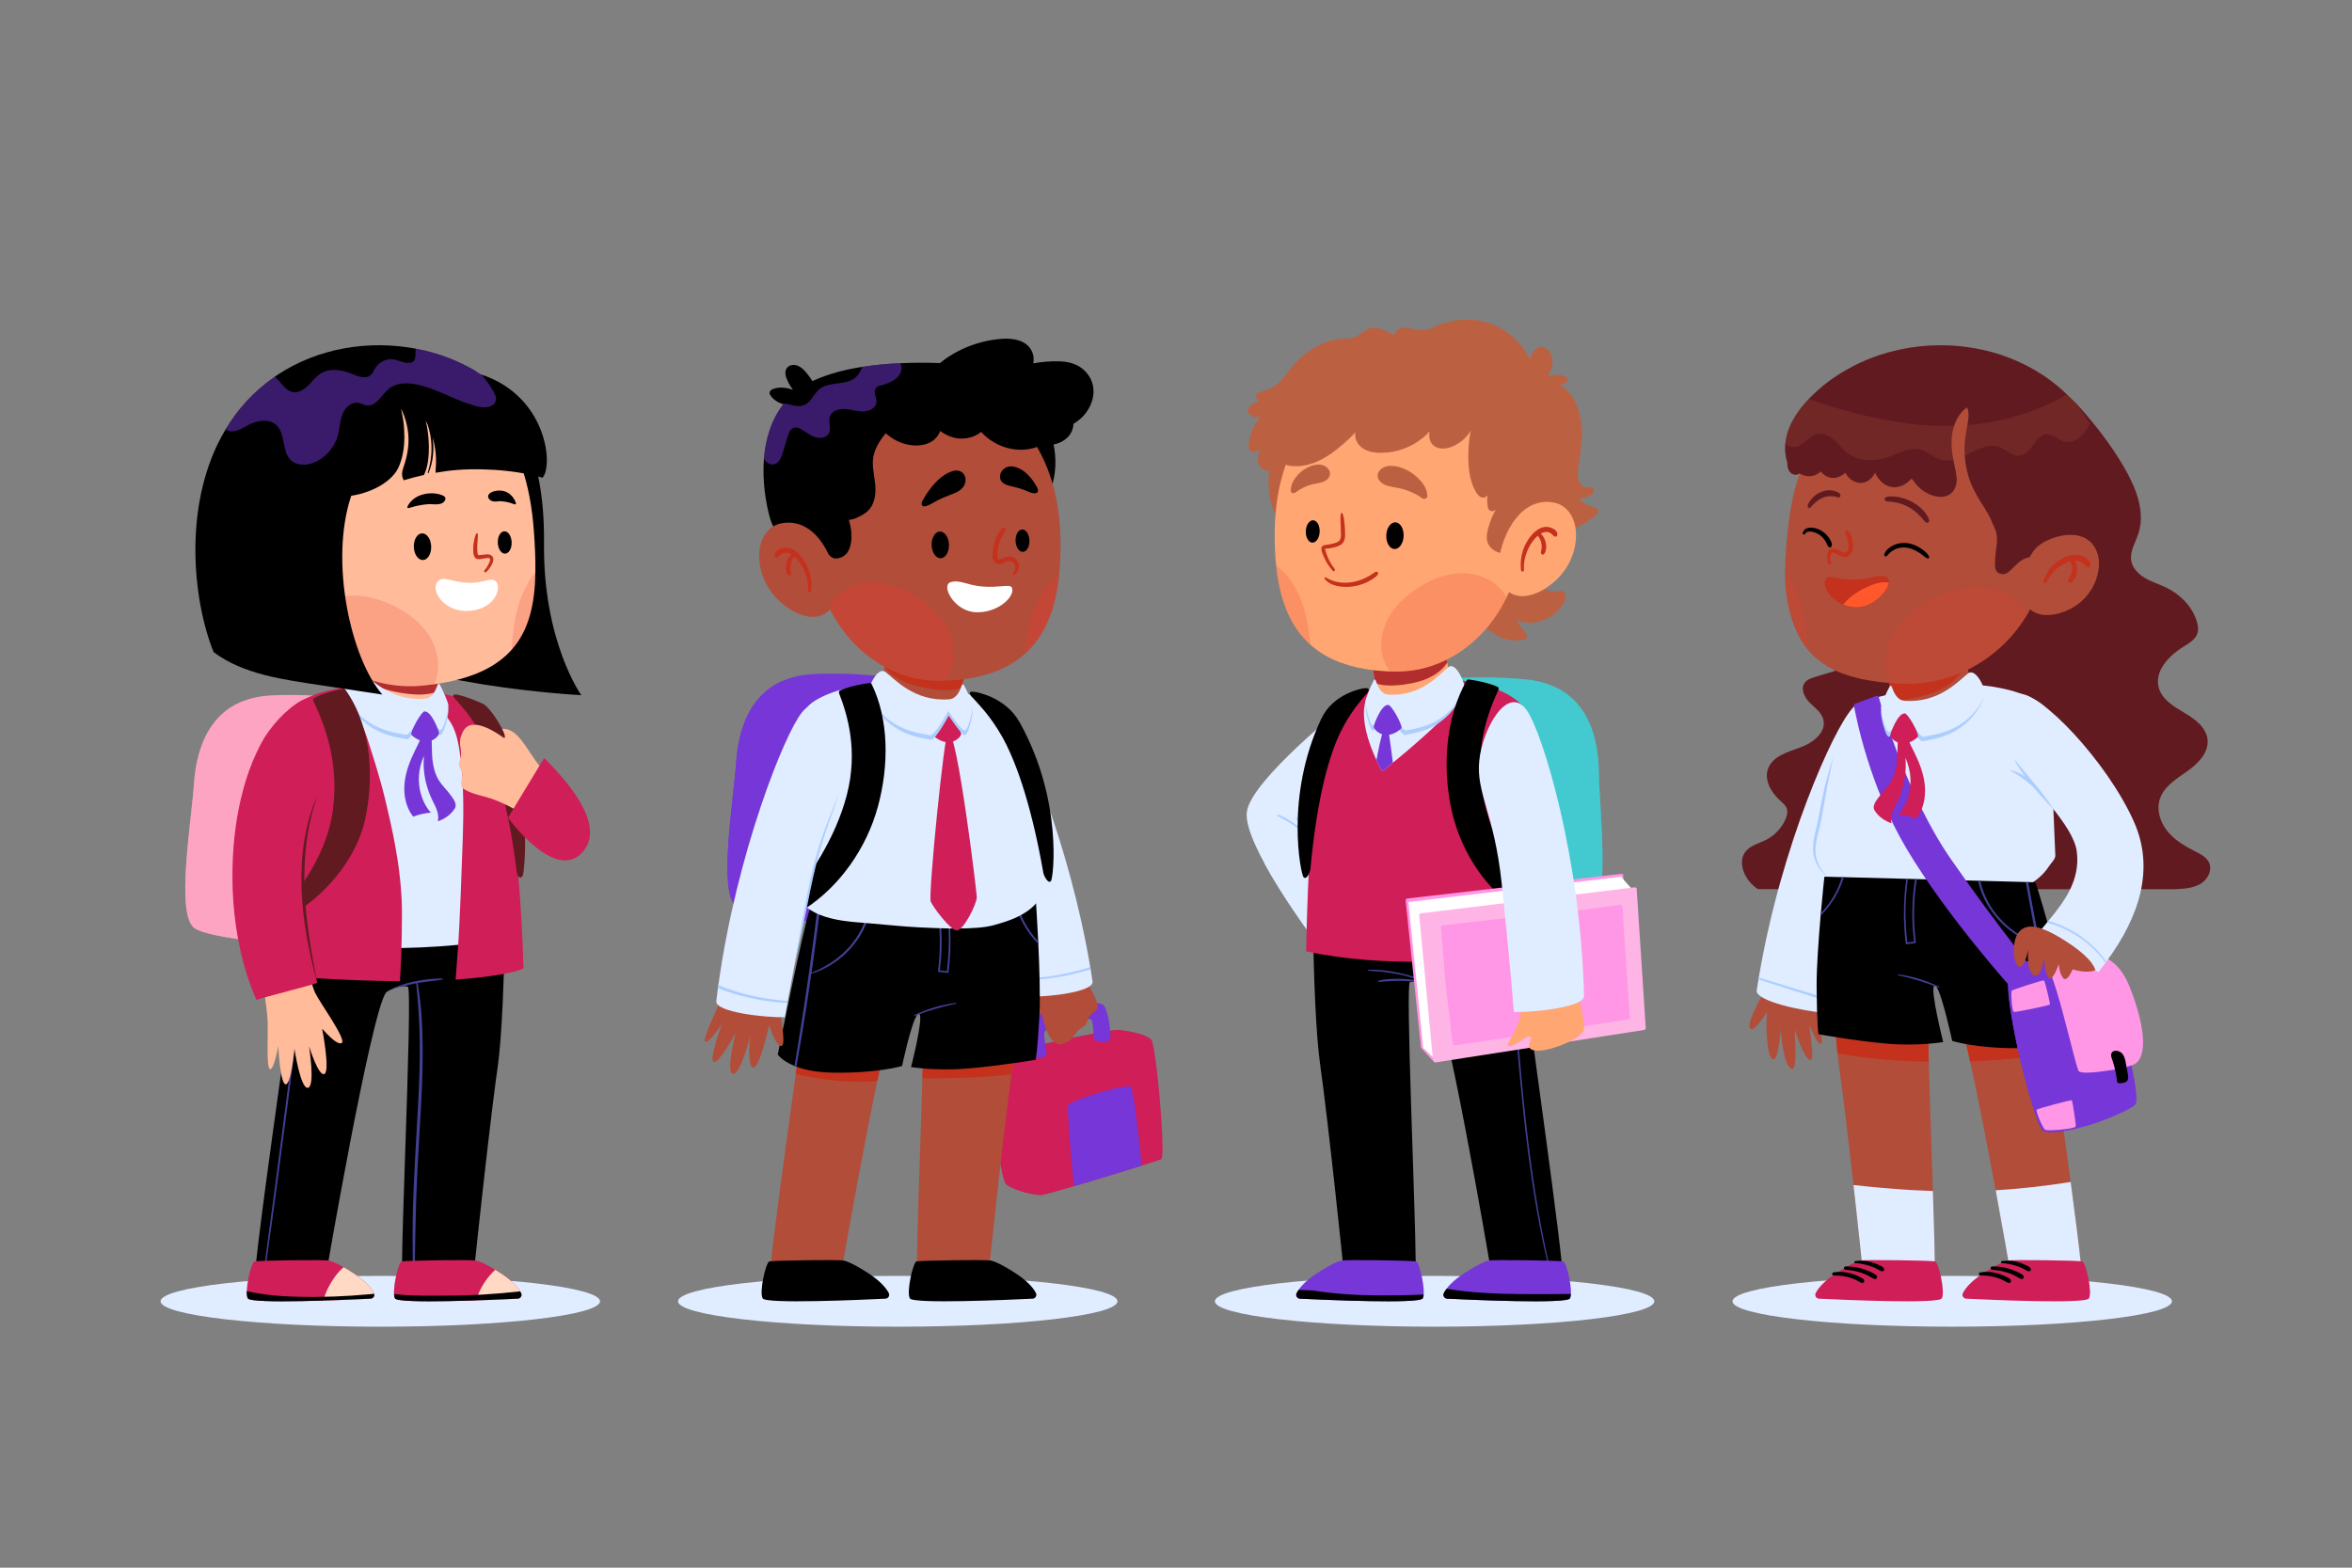 <?xml version="1.0" encoding="utf-8"?>
<!-- Generator: Adobe Illustrator 27.5.0, SVG Export Plug-In . SVG Version: 6.00 Build 0)  -->
<svg version="1.1" xmlns="http://www.w3.org/2000/svg" xmlns:xlink="http://www.w3.org/1999/xlink" x="0px" y="0px"
	 viewBox="0 0 750 500" style="enable-background:new 0 0 750 500;" xml:space="preserve">
<rect x="0" y="0" width="750" height="500" fill="#808080" stroke="none"/>
<g id="BACKGROUND" style="opacity:0.32;">
</g>
<g id="OBJECTS">
	<path style="fill:#424094;" d="M394.992,392.018c-0.064,0-0.065,0.1,0,0.1C395.057,392.118,395.057,392.018,394.992,392.018z"/>
	<g>
		<g>
			<path style="fill:#611B20;" d="M556.686,271.523c1.566-1.932,4.21-2.513,6.43-3.633c2.816-1.42,5.098-3.871,6.313-6.782
				c0.404-0.968,0.695-2.053,0.399-3.06c-0.327-1.111-1.288-1.893-2.148-2.669c-2.854-2.577-5.186-6.516-3.909-10.143
				c1.418-4.027,6.258-5.397,10.277-6.839c4.019-1.442,8.48-4.864,7.353-8.983c-0.618-2.258-2.733-3.706-4.382-5.368
				c-1.649-1.662-2.931-4.348-1.571-6.254c0.756-1.06,2.092-1.502,3.337-1.882c1.901-0.579,3.803-1.158,5.704-1.737
				c1.27-0.387,2.666-0.873,3.293-2.043c0.638-1.189,0.247-2.644-0.156-3.931c-1.887-6.027-3.774-12.055-5.661-18.082
				c-2.259-7.215-4.537-14.542-4.755-22.098c-0.529-18.366,7.658-40.867,24.249-48.763c16.591-7.896,45.33-7.656,61.664,10.596
				c5.324,5.949,10.215,12.303,14.221,19.208c3.736,6.44,6.863,14.106,4.525,21.175c-0.941,2.844-2.756,5.622-2.264,8.577
				c0.401,2.407,2.298,4.319,4.405,5.55c2.107,1.231,4.474,1.94,6.673,2.999c4.578,2.205,8.474,6.13,9.884,11.011
				c0.327,1.131,0.518,2.348,0.194,3.48c-0.589,2.059-2.65,3.266-4.476,4.385c-4.677,2.865-9.362,7.811-7.902,13.098
				c1.041,3.767,4.791,5.999,8.153,7.991s6.98,4.634,7.401,8.52c0.452,4.175-3.014,7.688-6.442,10.114
				c-3.428,2.426-7.375,4.789-8.728,8.765c-1.173,3.448,0.006,7.371,2.264,10.229c2.258,2.857,5.457,4.811,8.711,6.445
				c1.876,0.943,3.959,1.966,4.753,3.91c0.997,2.438-0.615,5.313-2.893,6.633c-2.279,1.32-5.085,1.523-7.715,1.647H560.56
				C556.571,281.073,553.715,275.187,556.686,271.523z"/>
			<path style="opacity:0.22;fill:#611B20;" d="M601.72,281.835c1.092-3.146,2.574-6.139,4.03-9.128
				c3.769-7.735,7.832-15.358,10.659-23.508c2.878-8.298,4.903-17.059,4.982-25.874c0.081-9.047-2.2-17.816-3.816-26.652
				c-1.26-6.888-1.962-13.774-0.611-20.695c1.133-5.801,3.346-11.443,6.701-16.324c5.779-8.407,16.209-14.525,26.516-10.917
				c8.763,3.068,10.791,10.206,13.921,17.918c2.496,6.148,5.726,12.263,6.286,18.982c0.336,4.031-0.13,8.423-1.981,12.074
				c-1.474,2.909-4.208,5.225-4.963,8.486c-0.701,3.029,0.563,6.051,2.104,8.604c1.712,2.835,3.915,5.361,5.489,8.281
				c1.578,2.926,2.141,6.262,1.105,9.461c-0.944,2.915-2.828,5.42-4.304,8.074c-1.414,2.544-2.498,5.172-2.315,8.133
				c0.189,3.069,1.317,5.999,2.561,8.778c1.321,2.95,2.877,5.788,4.194,8.74c1.266,2.836,2.21,5.708,1.908,8.854
				c-0.303,3.157-1.682,6.141-3.767,8.47h-69.27C601.332,282.998,601.521,282.41,601.72,281.835z"/>
		</g>
		<g>
			<path style="fill:#B24D39;" d="M569.701,304.22c-1.093,2.093-2.525,4.884-3.348,6.451c-2.049,2.204-10.201,16.001-8.195,17.476
				c1.378,0.958,4.929-4.929,5.382-5.464c-0.468,0.884-0.521,14.81,1.913,15.202c1.622,0.284,2.214-8.773,2.495-9.784
				c-0.254,1.127,1.019,13.035,3.596,12.831c1.848-0.227,0.459-12.685,0.874-12.67c-0.288,0.092,3.181,10.352,5.046,9.816
				c1.257-0.385-0.71-11.052-0.381-11.089c-0.114,0.055,2.348,6.317,3.627,5.921c0.951-0.269-1.45-9.519-0.87-13.241
				c0.004-3.079,2.129-9.163,2.95-11.119C578.369,307.254,574.011,305.795,569.701,304.22z M567.971,328.033
				c0.009-0.019,0.018-0.028,0.026-0.026C567.988,328.007,567.979,328.02,567.971,328.033z"/>
			<path style="fill:#E0ECFF;" d="M603.351,243.348c-0.33,10.467-6.881,16.188-12.236,38.543
				c-3.713,15.482-6.758,29.23-8.282,36.225c-0.052,0.229-0.095,0.459-0.147,0.678c-0.589,2.694-0.904,4.211-0.904,4.211
				c-6.446-0.438-22.143-3.663-21.606-7.148c0.204-1.318,0.408-2.626,0.632-3.944c0.032-0.199,0.064-0.399,0.106-0.599
				c7.173-42.037,23.749-78.738,29.556-85.087C597.562,218.482,603.681,232.881,603.351,243.348z"/>
			<path style="fill:#ACCEFF;" d="M582.833,318.599c-0.052,0.229-0.095,0.459-0.147,0.678c-3.43-0.936-6.808-2.102-10.187-3.167
				c-3.897-1.231-7.794-2.482-11.692-3.713c0.032-0.199,0.064-0.399,0.106-0.599c3.928,1.201,7.855,2.403,11.783,3.624
				C576.065,316.468,579.496,317.424,582.833,318.599z"/>
		</g>
		<path style="fill:#E0ECFF;" d="M646.689,282.296c-0.508,0.265-1.029,0.506-1.561,0.721c-4.83,1.954-10.143,2.296-15.28,2.701
			c-5.596,0.441-11.165,1.1-16.777,1.355c-5.921,0.27-11.948,0.2-17.707-1.36c-5.033-1.363-10.248-3.062-13.754-7.147
			c-1.393-1.622-2.499-3.539-2.904-5.638c-0.723-3.749,0.8-7.42,1.455-11.059c0.683-3.8,1.325-7.587,2.168-11.366
			c1.311-5.873,2.742-11.775,4.824-17.429c0.964-2.618,2.045-5.474,3.924-7.593c0.94-1.06,5.27-2.59,11-3.96
			c0.22-0.06,0.46-0.11,0.69-0.17c7.46-1.74,17.09-3.18,24.76-3.02c2.77,0.06,5.38,0.29,7.79,0.66c0.3,0.04,0.6,0.09,0.89,0.15
			c9.26,1.55,15.48,5.02,16.63,7.41c0.929,1.926,1.623,25.249,2.559,46.273c0.046,1.043-1.036,2.085-1.589,2.874
			c-0.756,1.077-1.481,2.126-2.401,3.076C650.035,280.189,648.437,281.385,646.689,282.296z"/>
		<path style="fill:#ACCEFF;" d="M582.789,279.794c-2.285-2.432-4.01-5.545-3.886-8.831c0.076-3.269,1.357-6.449,1.904-9.811
			c0.618-3.299,1.234-6.598,1.774-9.916c0.286-1.655,0.686-3.286,1.019-4.933c0.315-1.652,0.664-3.297,0.951-4.96
			c-0.979,3.217-1.912,6.458-2.72,9.728c-0.72,3.288-1.364,6.595-2.006,9.902c-0.495,3.27-1.779,6.485-1.686,9.998
			c0.037,1.737,0.536,3.463,1.377,4.954C580.361,277.421,581.514,278.696,582.789,279.794z"/>
		<ellipse style="fill:#E0ECFF;" cx="622.513" cy="415.037" rx="70.066" ry="8.103"/>
		<g>
			<g>
				<g>
					<path style="fill:#B24D39;" d="M614.753,318.538c-4.31,0.015-8.618-0.079-12.916-0.309c-5.682-0.303-11.381-0.876-16.95-2.076
						c-0.065-0.014-0.129-0.031-0.194-0.045c0.403,10.385,1.025,19.016,1.726,23.936c2.819,19.784,7.347,63.099,7.347,63.099h23.189
						C616.858,387.319,614.478,333.437,614.753,318.538z"/>
					<path style="fill:#C4311D;" d="M588.91,336.425c4.247,0.742,8.526,1.237,12.823,1.577c4.415,0.35,8.858,0.549,13.308,0.633
						c-0.233-8.639-0.365-15.91-0.288-20.098c-4.31,0.015-8.618-0.079-12.916-0.309c-5.682-0.303-11.381-0.876-16.95-2.076
						c-0.065-0.014-0.129-0.031-0.194-0.045c0.306,7.904,0.74,14.786,1.239,19.795C586.934,336.085,587.931,336.254,588.91,336.425z
						"/>
					<g>
						<path style="fill:#E0ECFF;" d="M609.641,379.559c2.238,0.129,4.479,0.228,6.72,0.303c0.322,9.874,0.572,18.399,0.599,23.277
							h-23.19c0,0-1.193-11.411-2.736-25.188C597.221,378.646,603.425,379.2,609.641,379.559z"/>
					</g>
				</g>
				<path style="fill:#CF1E58;" d="M593.369,402.067c0.821-0.392,22.659-0.036,23.718,0.259c1.059,0.295,3.287,9.73,2.099,11.794
					c-1.04,1.808-31.572,0.449-39.147,0.084c-0.888-0.043-1.454-0.98-1.057-1.776c0.806-1.616,2.739-3.866,6.407-6.269
					C591.388,402.229,593.369,402.067,593.369,402.067z"/>
				<g>
					<path d="M593.206,407.343c-1.218-0.659-2.537-1.131-3.892-1.41c-1.565-0.322-3.147-0.398-4.719-0.099
						c-0.552,0.105-0.414,0.97,0.131,0.967c2.805-0.016,5.509,0.477,7.96,1.897c0.464,0.269,1.395,0.922,1.729,0.128
						C594.733,408.07,593.724,407.623,593.206,407.343z"/>
					<path d="M598.387,406.789c-0.088-0.093-0.189-0.172-0.297-0.236c-0.591-0.454-1.352-0.785-2.008-1.072
						c-0.788-0.345-1.594-0.646-2.421-0.885c-1.675-0.484-3.406-0.719-5.149-0.675c-0.694,0.017-0.683,1.025,0,1.07
						c1.624,0.107,3.242,0.397,4.794,0.892c0.759,0.242,1.5,0.533,2.218,0.879c0.739,0.357,1.443,0.869,2.208,1.153
						C598.397,408.161,598.816,407.244,598.387,406.789z"/>
					<path d="M599.063,403.439c-0.784-0.366-1.597-0.676-2.43-0.91c-1.658-0.466-3.332-0.534-5.033-0.327
						c-0.416,0.051-0.439,0.645,0,0.666c1.582,0.075,3.183,0.422,4.69,0.904c0.741,0.237,1.454,0.535,2.146,0.889
						c0.36,0.184,0.714,0.377,1.062,0.582c0.372,0.219,0.685,0.335,1.095,0.132c0.15-0.074,0.223-0.245,0.231-0.402
						C600.865,404.162,599.674,403.724,599.063,403.439z"/>
				</g>
			</g>
			<g>
				<g>
					<path style="fill:#B24D39;" d="M641.573,316.887c-6.175,0.748-12.39,1.235-18.616,1.479
						c5.318,13.395,17.631,84.777,17.631,84.777h22.963c-1.725-16.56-8.094-61.198-11.738-87.785
						C648.42,315.966,645.007,316.472,641.573,316.887z"/>
					<path style="fill:#C4311D;" d="M645.273,337.299c3.144-0.337,6.277-0.782,9.39-1.331c-1.034-7.448-2.015-14.507-2.851-20.61
						c-3.393,0.607-6.806,1.113-10.24,1.529c-6.175,0.748-12.39,1.235-18.616,1.479c1.394,3.511,3.268,11.008,5.276,20.157
						C633.937,338.311,639.629,337.904,645.273,337.299z"/>
					<g>
						<path style="fill:#E0ECFF;" d="M659.235,377.149c0.354-0.055,0.707-0.121,1.061-0.178c1.446,10.878,2.644,20.292,3.254,26.168
							h-22.96c0,0-1.746-10.144-4.214-23.514C644.03,379.163,651.659,378.323,659.235,377.149z"/>
					</g>
				</g>
				<path style="fill:#CF1E58;" d="M640.303,402.067c0.821-0.392,22.659-0.036,23.718,0.259c1.059,0.295,3.287,9.73,2.099,11.794
					c-1.04,1.808-31.572,0.449-39.147,0.084c-0.888-0.043-1.454-0.98-1.057-1.776c0.807-1.616,2.739-3.866,6.407-6.269
					C638.323,402.229,640.303,402.067,640.303,402.067z"/>
				<g>
					<path d="M639.989,407.343c-1.218-0.659-2.537-1.131-3.892-1.41c-1.565-0.322-3.147-0.398-4.719-0.099
						c-0.552,0.105-0.414,0.97,0.131,0.967c2.805-0.016,5.509,0.477,7.959,1.897c0.465,0.269,1.395,0.922,1.729,0.128
						C641.515,408.07,640.506,407.623,639.989,407.343z"/>
					<path d="M645.17,406.789c-0.088-0.093-0.189-0.172-0.297-0.236c-0.591-0.454-1.352-0.785-2.008-1.072
						c-0.788-0.345-1.594-0.646-2.421-0.885c-1.674-0.484-3.407-0.719-5.149-0.675c-0.694,0.017-0.683,1.025,0,1.07
						c1.624,0.107,3.242,0.397,4.794,0.892c0.759,0.242,1.5,0.533,2.218,0.879c0.739,0.357,1.444,0.869,2.208,1.153
						C645.179,408.161,645.599,407.244,645.17,406.789z"/>
					<path d="M645.845,403.439c-0.784-0.366-1.597-0.676-2.43-0.91c-1.658-0.466-3.332-0.534-5.033-0.327
						c-0.416,0.051-0.439,0.645,0,0.666c1.582,0.075,3.183,0.422,4.69,0.904c0.741,0.237,1.454,0.535,2.146,0.889
						c0.36,0.184,0.714,0.377,1.062,0.582c0.372,0.219,0.685,0.335,1.095,0.132c0.15-0.074,0.223-0.245,0.231-0.402
						C647.647,404.162,646.456,403.724,645.845,403.439z"/>
				</g>
			</g>
			<g>
				<path d="M661.967,328.022c0,0-1.106,2.146-5.048,3.931c-0.195,0.096-0.401,0.182-0.616,0.268
					c-2.612,1.084-6.35,1.969-11.592,2.065c-14.183,0.27-22.205-2.304-22.205-2.304s-3.144-14.714-5.046-17.259l0-0.009
					c-0.19-0.255-0.37-0.392-0.538-0.374c-0.065,0.009-0.13,0.046-0.177,0.1c-1.26,1.443,2.888,17.905,2.888,17.905
					s-7.829,1.401-17.979,0.518c-10.125-0.891-21.797-3.019-21.797-3.019s-0.482-3.193-0.579-15.076
					c-0.041-5.944,0.633-15.233,1.279-22.709c0.021-0.282,0.05-0.547,0.07-0.82c0-0.009,0-0.009,0-0.009
					c0.583-6.557,1.126-11.591,1.126-11.591h1.087c0.169,0,1.816,0.041,4.495,0.116c0.205,0,0.418,0.008,0.632,0.008
					c4.648,0.124,11.961,0.314,19.938,0.528c0.161,0,0.321,0.008,0.482,0.008c0.758,0.025,1.516,0.041,2.283,0.066
					c0.187,0,0.375,0.008,0.562,0.017c6.619,0.174,13.5,0.355,19.546,0.521c0.232,0.008,0.464,0.008,0.697,0.017
					c6.165,0.165,11.394,0.306,14.488,0.389c0.286,0.008,0.555,0.017,0.805,0.025c1.422,0.033,2.218,0.058,2.218,0.058
					C651.109,286.293,661.967,328.022,661.967,328.022z"/>
				<g>
					<path style="fill:#424094;" d="M656.919,331.953c-0.195,0.096-0.401,0.182-0.616,0.268c-0.254-1.1-0.479-2.206-0.73-3.28
						c-0.53-2.309-1.047-4.602-1.551-6.891c-1.556-7.008-2.971-13.899-4.295-20.657c-2.713-0.851-5.258-2.137-7.563-3.748
						c-5.944-4.155-10.044-10.291-11.388-16.741c0.232,0.008,0.464,0.008,0.697,0.017c0.954,4.373,3.097,8.574,6.308,12.08
						c3.234,3.525,7.336,6.212,11.881,8.067c-0.182-0.911-0.372-1.821-0.554-2.736c-0.741-3.827-1.446-7.613-2.126-11.357
						c-0.346-1.865-0.673-3.712-0.998-5.557c-0.002-0.033-0.013-0.075-0.024-0.108c0.286,0.008,0.555,0.017,0.805,0.025
						c0.04,0.232,0.08,0.464,0.119,0.697c0.366,2.049,0.734,4.11,1.113,6.184c1.393,7.609,2.908,15.372,4.541,23.301
						c0.83,4.019,1.687,8.074,2.573,12.176c0.437,2.064,0.896,4.149,1.348,6.237C656.609,330.597,656.769,331.274,656.919,331.953z"
						/>
					<path style="fill:#424094;" d="M610.925,300.542c0.019,0.158-0.146,0.254-0.284,0.272c-0.891,0.105-1.782,0.211-2.683,0.325
						c-0.165,0.018-0.257-0.14-0.275-0.272c-0.486-4.098-0.667-8.183-0.521-12.211c0.097-2.816,0.318-5.618,0.743-8.363
						c0.161,0,0.321,0.008,0.482,0.008c-0.369,2.821-0.651,5.665-0.737,8.558c-0.107,3.868,0.087,7.788,0.558,11.719
						c0.707-0.088,1.423-0.175,2.139-0.263c-0.261-2.122-0.438-4.239-0.514-6.352c-0.132-3.822,0.043-7.619,0.512-11.333
						c0.097-0.756,0.202-1.511,0.325-2.263c0.187,0,0.375,0.008,0.562,0.017C610.173,286.916,610.05,293.713,610.925,300.542z"/>
					<path style="fill:#424094;" d="M587.966,279.764c-1.314,4.509-3.863,8.79-7.409,12.295c0.021-0.282,0.05-0.547,0.07-0.82
						c0-0.009,0-0.009,0-0.009c0.34-0.341,0.662-0.699,0.975-1.056c2.586-2.981,4.493-6.411,5.611-9.99
						c0.04-0.14,0.089-0.289,0.121-0.429C587.539,279.755,587.752,279.764,587.966,279.764z"/>
					<path style="fill:#424094;" d="M618.296,314.693c-4.046-1.973-8.455-3.333-12.909-3.927c-0.184-0.024-0.273,0.236-0.081,0.279
						c4.395,0.966,8.664,2.258,12.861,3.954C618.348,315.073,618.471,314.778,618.296,314.693z"/>
				</g>
			</g>
		</g>
		<path d="M582.33,325.482c-0.064,0-0.065,0.1,0,0.1C582.394,325.582,582.394,325.482,582.33,325.482z"/>
		<g>
			<g>
				<g>
					<path style="fill:#7636D8;" d="M641.185,309.844c2.219-1.913,10.533-6.455,16.856-5.909c6.323,0.546,12.71,1.173,15.107,10.219
						c2.396,9.047,10.14,36.159,7.618,38.297c-2.522,2.138-11.85,5.683-15.101,6.558c-3.251,0.874-11.473,3.039-14.219,1.578
						C648.699,359.128,637.128,313.341,641.185,309.844z"/>
					<path style="fill:#FF96E6;" d="M662.729,341.444c0.559,1.427,8.042,0.22,11.057-0.226c2.049-0.303,4-0.803,5.894-1.424
						c5.114-1.272,4.879-11.177-0.475-24.784c-5.354-13.607-14.841-10.53-21.163-11.076c-2.064-0.178-4.339,0.191-6.546,0.828
						c1.704,3.588,3.079,7.308,4.245,11.081c1.566,5.065,2.836,10.204,4.183,15.324C660.584,333.678,662.084,339.8,662.729,341.444z
						"/>
					<path d="M673.807,338.764c-0.119-0.381-0.245-0.76-0.379-1.136c-0.131-0.368-0.271-0.748-0.244-1.139
						c0.132-1.922,2.563-1.552,3.483-0.52c0.603,0.676,0.898,1.571,1.085,2.458c0.253,1.198,0.445,2.402,0.67,3.6
						c0.15,0.801,0.436,1.899-0.08,2.641c-0.464,0.668-1.799,0.837-2.549,0.826c-0.127-0.002-0.259-0.01-0.373-0.067
						c-0.282-0.141-0.346-0.507-0.382-0.82C674.816,342.626,674.402,340.667,673.807,338.764z"/>
					<path style="fill:#7636D8;" d="M656.655,329.917c-1.981-8.25-3.691-16.671-6.999-24.556c-3.824,1.373-7.18,3.371-8.472,4.484
						c-4.057,3.497,7.514,49.284,10.26,50.744c2.11,1.122,7.447,0.105,11.284-0.824C661.847,349.651,659.02,339.767,656.655,329.917
						z"/>
				</g>
				<g>
					<path style="fill:#7636D8;" d="M591.464,224.496l6.915-2.565c0.28-0.119,0.605,0.032,0.688,0.324
						c1.1,3.9,9.187,31.811,23.082,51.834c15.52,22.364,29.345,39.124,29.345,39.124L642.18,316c0,0-21.054-23.245-34.107-45.128
						c-12.106-20.295-16.345-42.761-16.895-45.86C591.138,224.792,591.257,224.584,591.464,224.496z"/>
					<path style="fill:#FF96E6;" d="M641.47,316c0.132-0.331,10.012-3.488,10.302-3.317c0.29,0.171,2.075,7.432,1.886,7.715
						c-0.189,0.283-10.853,2.499-11.478,2.351C641.554,322.602,641.19,316.703,641.47,316z"/>
					<path style="fill:#FF96E6;" d="M649.446,353.944c0.132-0.331,10.893-3.187,11.183-3.015c0.29,0.171,1.408,8.005,1.286,8.322
						c-0.348,0.899-8.989,1.531-9.743,1.106C651.417,359.933,649.166,354.647,649.446,353.944z"/>
				</g>
			</g>
			<g>
				<g>
					<defs>
						<path id="XMLID_1_" d="M601.476,214.614l3.075,11.146c0,0,2.419,3.899,14.178,0.764c11.199-2.986,10.13-8.401,10.13-8.401
							l-2.637-8.837L601.476,214.614z"/>
					</defs>
					<use xlink:href="#XMLID_1_"  style="overflow:visible;fill:#B24D39;"/>
					<clipPath id="XMLID_00000163792662474846282860000004111302658096135559_">
						<use xlink:href="#XMLID_1_"  style="overflow:visible;"/>
					</clipPath>
					<path style="clip-path:url(#XMLID_00000163792662474846282860000004111302658096135559_);fill:#C4311D;" d="M603.3,223.182
						c2.695,0.261,5.476-0.165,8.155-0.788c3.273-0.761,6.515-1.842,9.266-3.575s4.986-4.179,5.722-6.929
						c0.25-0.933,0.3-1.973-0.35-2.711c-0.593-0.674-1.644-0.95-2.657-1.079c-1.898-0.241-3.869-0.093-5.803,0.166
						c-5.861,0.786-11.534,2.578-17.066,4.556c-1.348,0.482-2.794,1.051-3.513,2.121c-0.902,1.342-1.136,4.154-0.239,5.477
						C597.971,222.13,601.069,222.966,603.3,223.182z"/>
				</g>
				<g>
					<path style="fill:#ACCEFF;" d="M632.507,223.032c0.438-0.947-2.743-8.917-5.395-6.902c-2.652,2.016-8.953,9.625-19.936,8.844
						c-2.56-0.182-3.541-3.202-4.037-4.521c-0.101-0.269-0.448-0.312-0.585-0.069c-0.901,1.605-2.724,5.74-2.754,6.762
						c-0.051,1.732,1.434,7.672,2.445,7.803c1.012,0.132,5.169-6.229,5.169-6.229s4.357,8.103,5.756,7.688
						C615.469,235.729,626.772,235.421,632.507,223.032z"/>
					<path style="fill:#E0ECFF;" d="M633.088,221.701c0.446-0.945-2.792-8.932-5.491-6.93c-2.699,2.001-9.111,9.577-20.289,8.738
						c-2.606-0.196-3.604-3.221-4.109-4.543c-0.103-0.27-0.456-0.314-0.595-0.072c-0.917,1.6-2.773,5.725-2.803,6.747
						c-0.052,1.732,1.459,7.679,2.489,7.816c1.03,0.137,5.261-6.201,5.261-6.201s4.435,8.126,5.858,7.719
						C615.747,234.307,627.251,234.059,633.088,221.701z"/>
				</g>
				<g>
					<path style="fill:#CF1E58;" d="M607.377,227.549c1.164,0.067,4.719,6.705,4.212,7.411c-0.506,0.705-2.934,2.431-5.171,2.175
						c-2.237-0.256-3.727-2.068-3.653-2.695C602.84,233.812,605.14,227.421,607.377,227.549z"/>
					<path style="fill:#CF1E58;" d="M607.75,231.309c-0.28,3.056,1.325,5.921,2.685,8.672c1.648,3.333,3.019,6.867,3.357,10.569
						c0.338,3.702-0.448,7.613-2.744,10.537c-1.769-0.66-3.772-1.134-5.654-1.284c1.9-1.913,6.161-9.057,2.214-18.144
						c0.289,3.814,0,8.576-2.584,13.989c-0.528,1.107-1.127,2.185-1.539,3.34c-0.412,1.155-0.619,2.426-0.3,3.61
						c-2.221-0.808-4.157-2.106-5.413-4.108c-0.931-1.484,0.611-3.29,1.659-4.694c1.047-1.404,2.34-2.621,3.294-4.09
						c2.117-3.26,2.338-7.363,2.374-11.25c0.02-2.195,0.028-4.498,1.083-6.424C606.477,231.491,607.186,231.057,607.75,231.309z"/>
				</g>
			</g>
			<g>
				<path style="fill:#E0ECFF;" d="M662.251,271.64c1.15,9.1-3.99,15.92-9.06,22.06c-0.16,0.19-0.32,0.37-0.47,0.56
					c-1.32,1.58-2.62,3.13-3.79,4.66c1.04,0.5,2.07,1.01,3.09,1.53c3.22,1.64,6.42,3.33,9.56,5.12c2.53,1.45,5.04,2.95,7.53,4.47
					c0.8-0.99,1.57-1.99,2.31-2.99c0.08-0.11,0.17-0.22,0.25-0.34c10.53-14.3,15.51-29.59,8.78-44.66
					c-8.68-19.43-29.95-41.45-36.63-40.74c-6.68,0.71-7.3,11.98-1.64,20.71C648.461,251.72,661.171,263.14,662.251,271.64z"/>
				<path style="fill:#ACCEFF;" d="M652.721,294.26c0.78,0.2,1.56,0.44,2.32,0.7c6.52,2.25,12.33,6.52,16.38,12.09
					c0.08-0.11,0.17-0.22,0.25-0.34c-0.78-1.11-1.64-2.17-2.56-3.18c-2.63-2.87-5.76-5.3-9.2-7.12c-1.74-0.92-3.55-1.69-5.42-2.3
					c-0.42-0.14-0.85-0.28-1.3-0.41C653.031,293.89,652.871,294.07,652.721,294.26z"/>
				<path style="fill:#ACCEFF;" d="M642.179,242.02c1.533,3.069,3.612,5.813,5.75,8.455c2.17,2.627,4.433,5.151,6.846,7.574
					c-1.796-2.917-3.935-5.575-6.073-8.207L642.179,242.02z"/>
				<path style="fill:#B24D39;" d="M668.152,309.458c0,0-0.272-3.345-9.013-9.012c-8.74-5.667-12.991-6.095-15.448-3.068
					c-2.457,3.026-1.588,10.868,0.251,10.987s2.817-5.521,2.817-5.521s-0.786,6.734,1.731,8.147
					c2.517,1.413,3.347-5.574,3.347-5.574s0.217,5.81,1.592,6.575c1.375,0.765,3.054-4.543,3.054-4.543s0.139,2.995,1.414,4.496
					c1.275,1.501,3.009-2.789,3.009-2.789S665.165,310.636,668.152,309.458z"/>
				<path style="fill:#ACCEFF;" d="M651.344,253.82c-1.021-2.08-2.58-3.882-4.406-5.326c-1.835-1.424-3.951-2.547-6.234-2.982
					c0.993,0.599,1.96,1.178,2.897,1.802c0.933,0.626,1.847,1.269,2.719,1.967c0.883,0.684,1.726,1.418,2.559,2.175L651.344,253.82z
					"/>
			</g>
		</g>
		<g>
			<path style="fill:#B24D39;" d="M653.217,173.809c-0.49,8.13-2.88,15.63-6.69,22.05c-8.35,14.04-23.5,22.96-40.45,22.2
				c-1.27-0.06-2.49-0.14-3.68-0.24c-12.79-1.1-19.33-4.28-23.99-8.53c-0.68-0.62-1.32-1.31-1.92-2.04
				c-5.02-6.1-7.39-15.81-7.29-24.77c0.05-4.27,0.4-8.77,0.88-13.41c3.03-29.26,17.08-46.25,41.58-44.79
				C636.147,125.739,654.757,147.908,653.217,173.809z"/>
			<path style="fill:#611B20;" d="M569.911,147.53v0.26c0.04,1.07,0.23,2.18,1.04,2.96c0.76,0.75,2.05,0.95,2.88,0.24
				c0.55,0.35,1.17,0.61,1.8,0.76c2,0.46,3.66-0.21,5-1.39c1.03,1.36,2.52,2.18,4.27,2.05c1.38-0.1,2.56-0.72,3.54-1.62
				c0.17,0.3,0.35,0.6,0.55,0.89c1.55,2.14,4.4,3.09,6.75,1.63c0.95-0.6,1.64-1.51,2.18-2.53c0.12,0.24,0.22,0.49,0.35,0.72
				c0.96,1.72,2.48,3.21,4.42,3.72c2.14,0.56,4.26-0.22,5.89-1.62c0.32-0.27,0.6-0.57,0.87-0.87c0.11,0.03,0.22,0.06,0.33,0.09
				c1.05,1.66,2.42,3.11,4.2,4.17c1.89,1.14,4.47,1.92,6.65,1.22c2.49-0.81,3.52-3.39,3.3-5.83c-0.18-1.92-0.68-3.8-1.06-5.69
				c-0.13-0.63-0.24-1.27-0.32-1.91c-0.29-2.17-0.41-4.5-0.02-6.67c0.13-0.75,0.33-1.52,0.58-2.28c0.78-2.33,2.14-4.55,4.14-5.89
				c0.26,0.48,0.4,1.06,0.44,1.6c0.13,1.33-0.11,2.71-0.34,4.04c-0.04,0.24-0.08,0.48-0.12,0.72c-0.28,1.72-0.6,3.43-0.72,5.17
				c-0.09,1.29-0.08,2.59,0.01,3.88c0.14,2.18,0.52,4.35,1.13,6.44c1,3.4,2.7,6.35,4.58,9.32c1.2,1.89,2.47,3.88,3.2,6.02
				c0.38,0.69,0.7,1.4,0.95,2.14c0.93,2.71,0.01,5.75-0.13,8.54c-0.15,2.61-0.55,5.14,2.41,5.3c2.87,0.16,4.55-5.62,9.67-5.46
				c5.11,0.17,5.36,5.63,8.58,4.38c1.9-0.74,3.38-3.1,4.64-4.52c9.06-10.13,12.15-24.98,7.03-37.82c-0.55-1.4-1.21-2.75-1.93-4.06
				c-0.08-0.15-0.17-0.3-0.26-0.45c-1.97-3.48-4.49-6.6-7.32-9.37c-0.79-0.79-1.61-1.53-2.44-2.25c-1.72-1.47-3.54-2.84-5.43-4.07
				c-12.97-8.5-29.34-11.22-44.57-8.17c-6.29,1.23-12.39,3.48-17.98,6.7c-2.04,1.15-4,2.45-5.88,3.88
				c-2.03,1.54-3.97,3.24-5.76,5.09c-0.1,0.1-0.19,0.2-0.28,0.3c-1.18,1.23-2.29,2.54-3.28,3.93c-0.92,1.29-1.73,2.64-2.39,4.04
				c-0.52,1.09-0.94,2.2-1.25,3.34c-0.26,0.95-0.44,1.92-0.53,2.9C569.101,143.46,569.281,145.48,569.911,147.53z"/>
			<g style="opacity:0.44;">
				<path style="opacity:0.41;fill:#BB6142;" d="M626.521,145.35c3.66-1.71,7.28-4.07,10.92-2.79c2.34,0.82,4.33,3.1,6.78,2.72
					c3.73-0.57,4.79-6.72,8.56-6.79c2.05-0.03,3.62,1.89,5.61,2.4c3.19,0.81,6.05-2.15,7.64-5.03c0.13-0.23,0.25-0.45,0.36-0.68
					c-1.97-3.48-4.49-6.6-7.32-9.37c-9.54,5.71-20.57,8.84-31.72,9.77c-0.04,0.24-0.08,0.48-0.12,0.72
					c-0.28,1.72-0.6,3.43-0.72,5.17C626.421,142.76,626.431,144.06,626.521,145.35z"/>
				<path style="opacity:0.41;fill:#BB6142;" d="M569.281,141.5c0.62,0.46,1.3,0.87,2.05,1.01c3.11,0.54,5.17-3.48,8.26-4.11
					c1.93-0.39,3.88,0.65,5.34,1.97c1.46,1.32,2.64,2.94,4.21,4.13c3.93,3,9.55,2.68,14.14,0.86c2.75-1.09,5.57-2.69,8.48-2.14
					c2.75,0.52,4.86,2.87,7.59,3.51c1.18,0.28,2.35,0.22,3.52-0.04c-0.13-0.63-0.24-1.27-0.32-1.91c-0.29-2.17-0.41-4.5-0.02-6.67
					c0.13-0.75,0.33-1.52,0.58-2.28c-0.42,0.02-0.84,0.03-1.26,0.04c-14.66,0.29-31.14-3.69-45.12-8.58
					c-1.18,1.23-2.29,2.54-3.28,3.93c-0.92,1.29-1.73,2.64-2.39,4.04c-0.52,1.09-0.94,2.2-1.25,3.34
					C569.551,139.55,569.371,140.52,569.281,141.5z"/>
			</g>
			<g>
				<path style="fill:#B24D39;" d="M664.787,171.581c1.614,0.814,2.963,2.179,3.805,4.267c0.929,2.304,0.877,4.812,0.359,7.097
					c-1.123,4.956-4.416,9.054-8.846,11.308c-3.691,1.878-9.916,3.408-13.468-0.598c-1.573-1.774-1.826-4.272-1.659-6.496
					c0.362-4.817,1.626-10.618,5.518-13.421C653.94,171.258,660.361,169.35,664.787,171.581z"/>
				<path style="fill:#C4311D;" d="M651.669,185.268c0.555-1.603,1.201-3.051,2.345-4.339c1.137-1.279,2.495-2.339,4.038-3.085
					c1.612-0.78,3.497-1.166,5.258-0.713c0.779,0.201,1.514,0.537,2.136,1.055c0.569,0.474,1.354,1.35,1.194,2.141
					c-0.094,0.466-0.536,0.748-0.996,0.575c-0.549-0.206-0.901-0.814-1.367-1.173c-0.472-0.364-1.054-0.639-1.633-0.778
					c-0.358-0.086-0.72-0.122-1.081-0.123c0.589,0.968,0.886,2.082,0.799,3.247c-0.052,0.702-0.245,1.419-0.552,2.052
					c-0.169,0.35-0.384,0.682-0.628,0.985c-0.11,0.137-0.228,0.268-0.352,0.393c-0.202,0.201-0.406,0.27-0.677,0.337
					c-0.383,0.095-0.819-0.341-0.727-0.724c0.045-0.186,0.078-0.363,0.186-0.526c0.089-0.133,0.197-0.253,0.29-0.384
					c0.148-0.209,0.269-0.426,0.385-0.653c0.264-0.519,0.437-1.056,0.498-1.636c0.103-0.99-0.13-2.042-0.635-2.911
					c-0.687,0.169-1.355,0.437-1.973,0.757c-2.332,1.204-4.529,3.463-5.576,5.887C652.341,186.252,651.458,185.879,651.669,185.268z
					"/>
			</g>
			<g style="opacity:0.18;">
				<path style="fill:#EC372F;" d="M601.833,216.304c0.158,0.516,0.348,1.019,0.563,1.51c1.186,0.106,2.411,0.18,3.677,0.24
					c16.954,0.765,32.107-8.156,40.449-22.196c-0.541-1.027-1.21-1.985-1.98-2.851c-3.526-3.94-8.932-5.895-14.217-5.905
					c-5.285-0.01-10.453,1.776-15.059,4.37c-4.436,2.502-8.515,5.839-11.172,10.178C601.439,205.999,600.33,211.435,601.833,216.304
					z"/>
				<path style="fill:#EC372F;" d="M576.487,207.249c-5.02-6.1-7.39-15.81-7.29-24.77c2.77,3.4,4.63,7.59,5.7,11.87
					C575.957,198.549,576.337,202.899,576.487,207.249z"/>
			</g>
			<g>
				<g>
					<path style="fill:#C4311D;" d="M601.684,184.183c-2.651-1.306-5.218,0.621-10.336,0.677c-5.118,0.056-8.163-1.462-8.981-0.428
						c-1.895,2.393,1.881,8.676,9.005,9.197C598.496,194.149,604.334,185.488,601.684,184.183z"/>
					<path style="fill:#FF582C;" d="M594.991,187.375c-2.612,1.223-5.269,3.051-7.255,5.417c1.084,0.439,2.302,0.739,3.636,0.836
						c5.567,0.407,10.349-4.793,10.908-7.708C600.267,185.135,596.899,186.482,594.991,187.375z"/>
				</g>
				<path d="M613.804,175.881c-0.569-0.5-1.173-0.934-1.827-1.317c-1.301-0.761-2.777-1.292-4.29-1.388
					c-1.376-0.087-2.792,0.167-4.03,0.785c-1.144,0.571-2.433,1.567-2.792,2.855c-0.147,0.529,0.436,0.871,0.82,0.47
					c0.848-0.885,1.576-1.658,2.732-2.147c1.058-0.448,2.246-0.612,3.387-0.483c1.27,0.144,2.482,0.616,3.584,1.253
					c0.548,0.317,1.082,0.685,1.586,1.068c0.504,0.383,1.067,0.901,1.667,1.116c0.342,0.122,0.626-0.195,0.517-0.524
					C614.94,176.91,614.312,176.327,613.804,175.881z"/>
				<path d="M583.217,171.542c-0.859-1.281-2.198-2.328-3.645-2.857c-1.631-0.597-4.229-0.801-4.728,1.353
					c-0.108,0.467,0.595,0.611,0.781,0.21c0.357-0.773,1.418-0.777,2.127-0.657c0.712,0.12,1.412,0.381,2.038,0.741
					c1.281,0.736,2.234,1.9,2.808,3.249c0.139,0.326,0.33,0.815,0.682,0.961c0.503,0.208,0.852-0.227,0.87-0.695
					C584.181,173.038,583.651,172.189,583.217,171.542z"/>
				<path style="fill:#C4311D;" d="M590.84,173.499c-0.045-0.797-0.188-1.592-0.464-2.342c-0.216-0.586-0.622-1.657-1.219-1.93
					c-0.349-0.159-0.742,0.028-0.758,0.435c-0.016,0.396,0.222,0.706,0.372,1.059c0.151,0.358,0.255,0.756,0.358,1.131
					c0.193,0.705,0.303,1.424,0.3,2.155c-0.002,0.596,0.013,1.518-0.435,1.985c-0.452,0.472-1.26,0.221-1.762-0.015
					c-1.154-0.542-2.856-1.743-3.984-0.472c-0.978,1.102-0.655,3.108-0.155,4.34c0.178,0.439,0.873,0.279,0.731-0.202
					c-0.249-0.84-0.273-1.722-0.059-2.574c0.075-0.297,0.166-0.71,0.487-0.834c0.323-0.125,0.75,0.074,1.034,0.211
					c1.293,0.627,2.647,1.654,4.137,0.923C590.788,176.699,590.915,174.827,590.84,173.499z"/>
				<g>
					<path style="fill:#611B20;" d="M615.179,166.062c-0.063-0.729-0.477-1.272-0.842-1.883c-0.379-0.633-0.833-1.172-1.357-1.694
						c-1.054-1.049-2.275-1.925-3.601-2.594c-1.297-0.655-2.674-1.143-4.11-1.378c-0.714-0.117-1.44-0.203-2.164-0.178
						c-0.656,0.023-1.517-0.025-2.005,0.476c-0.274,0.282-0.187,0.666,0.104,0.886c0.473,0.356,1.228,0.256,1.793,0.32
						c0.633,0.072,1.263,0.164,1.884,0.305c1.243,0.282,2.455,0.714,3.577,1.32c1.09,0.588,2.109,1.317,3.009,2.167
						c0.469,0.443,0.89,0.931,1.348,1.381c0.477,0.469,0.77,1.075,1.327,1.46C614.554,166.935,615.223,166.572,615.179,166.062z"/>
					<path style="fill:#611B20;" d="M576.445,161.209c0.158-0.69,0.515-1.11,0.852-1.609c0.349-0.516,0.733-0.923,1.159-1.295
						c0.857-0.748,1.796-1.286,2.771-1.599c0.953-0.305,1.932-0.43,2.909-0.293c0.486,0.068,0.974,0.168,1.445,0.376
						c0.425,0.188,0.996,0.359,1.235,0.968c0.134,0.343,0.016,0.692-0.21,0.83c-0.366,0.225-0.845-0.063-1.224-0.144
						c-0.425-0.09-0.852-0.16-1.281-0.181c-0.858-0.042-1.721,0.07-2.551,0.372c-0.807,0.293-1.59,0.74-2.316,1.335
						c-0.377,0.31-0.732,0.676-1.103,0.995c-0.388,0.333-0.676,0.845-1.102,1.077C576.715,162.211,576.335,161.691,576.445,161.209z
						"/>
				</g>
			</g>
		</g>
	</g>
	<g>
		<g>
			<path style="fill:#FCA4C2;" d="M127.045,226.701c-1.513-2.127-20.986-5.766-40.185-4.935
				c-19.199,0.83-24.166,15.888-25.005,28.217c-0.839,12.329-5.806,41.207,0,45.923c5.806,4.716,57.839,8.595,64.573,3.44
				C133.164,294.19,138.198,242.381,127.045,226.701z"/>
			<path style="opacity:0.55;fill:#FCA4C2;" d="M76.689,223.966c1.366,0.943,2.525,2.203,3.403,3.67
				c2.073,3.461,2.562,7.505,2.674,11.464c0.258,9.108,0.023,18.289-0.487,27.384c-0.263,4.687-0.686,9.36-1.283,14.016
				c-0.36,2.804-0.777,5.589-1.51,8.324c-0.712,2.659-1.708,5.209-3.439,7.38c-0.995,1.248-2.24,2.159-3.627,2.78
				c-5.282-0.909-9.199-1.971-10.564-3.079c-5.806-4.716-0.839-33.594,0-45.923C62.521,240.205,65.791,228.718,76.689,223.966z"/>
		</g>
		<ellipse style="fill:#E0ECFF;" cx="121.267" cy="415.037" rx="70.066" ry="8.103"/>
		<g>
			<g>
				<path d="M160.934,290.37c0.02,20.95-0.97,41.03-2.2,49.68c-0.99,6.91-2.18,16.69-3.31,26.49c-0.03,0.2-0.05,0.4-0.07,0.6
					c-2.09,18.06-3.97,36-3.97,36h-23.18c0.04-6.88,0.51-20.94,1.01-35.87c0.01-0.25,0.02-0.49,0.03-0.73
					c0.83-24.79,1.71-51.67,0.79-51.85c-0.26-0.05-0.52-0.09-0.81-0.11h-0.01c-0.14-0.01-0.3-0.02-0.45-0.02c-0.01,0-0.01,0-0.02,0
					c-1.13,0-2.54,0.31-4.47,1.26h-0.01c-0.25,0.13-0.5,0.26-0.77,0.41c-0.01,0-0.01,0-0.02,0.02h-0.01c-0.01,0-0.02,0-0.03,0.01
					c-0.07,0.04-0.15,0.1-0.22,0.18c-0.01,0-0.01,0.01-0.01,0.01c-0.03,0.03-0.05,0.06-0.09,0.1c-0.01,0-0.01,0.01-0.01,0.02
					c-2.43,3.15-7.38,26.65-11.56,48.38c-0.02,0.15-0.05,0.3-0.08,0.45c-3.78,19.67-6.9,37.74-6.9,37.74h-22.96
					c0.82-7.83,2.67-21.96,4.79-37.48c0.03-0.22,0.06-0.45,0.09-0.68c3.97-29.09,8.8-62.84,9.4-69.27c0.1-1.07,0.14-2.65,0.14-4.62
					c0.88,0.11,1.76,0.21,2.64,0.29c0.23,0.03,0.45,0.06,0.68,0.07c0.38,0.05,0.76,0.08,1.15,0.12c0.23,0.03,0.46,0.05,0.7,0.07
					c11,1.06,22.13,1.32,33.16,1.06c6.58-0.16,13.17-0.63,19.7-1.47C156.314,290.94,158.634,290.71,160.934,290.37z"/>
				<g>
					<path style="fill:#424094;" d="M99.344,291.45c-0.38,3.2-0.76,6.39-1.15,9.58c-2.16,17.74-4.4,35.46-6.72,53.18
						c-2.13,16.32-4.29,32.64-6.63,48.93h-0.45c1.14-8.62,2.3-17.24,3.45-25.85c2.36-17.71,4.64-35.43,6.84-53.16
						c1.11-8.86,2.19-17.72,3.26-26.59c0.25-2.05,0.48-4.11,0.72-6.16C98.894,291.41,99.114,291.44,99.344,291.45z"/>
					<path style="fill:#424094;" d="M123.154,316.49c0.02-0.01,0.03-0.03,0.05-0.04c-0.03,0.03-0.05,0.06-0.09,0.1
						C123.114,316.52,123.134,316.5,123.154,316.49z"/>
					<path style="fill:#424094;" d="M141.094,312.43c-2.64,0.44-5.3,0.66-7.94,1.11c1.24,6.77,1.58,13.72,1.63,20.59
						c0.09,12.63-0.97,25.24-1.62,37.85c-0.33,6.41-0.54,12.81-0.67,19.22c-0.07,3.19-0.14,6.38-0.16,9.56c0,0.79,0,1.59,0.01,2.38
						h-0.74c0-1.21,0-2.42-0.01-3.62c-0.03-3.56-0.05-7.11,0.01-10.67c0.23-12.7,1.14-25.34,1.79-38.01
						c0.33-6.31,0.52-12.61,0.45-18.92c-0.06-6.12-0.52-12.21-1.12-18.3c-0.26,0.04-0.53,0.08-0.79,0.14
						c-1.07,0.21-2.13,0.48-3.17,0.8c-0.01,0-0.01,0-0.02,0c-1.13,0-2.54,0.31-4.47,1.26h-0.01c-0.25,0.13-0.5,0.26-0.77,0.41
						c1.07-0.8,2.42-1.32,3.65-1.78c1.46-0.56,2.97-0.98,4.5-1.32c3.07-0.67,6.26-1.07,9.4-1.05
						C141.244,312.08,141.294,312.4,141.094,312.43z"/>
				</g>
			</g>
			<g>
				<path style="fill:#CF1E58;" d="M151.785,402.067c-0.822-0.392-22.659-0.036-23.718,0.259c-1.059,0.295-3.287,9.73-2.099,11.794
					c1.04,1.808,31.572,0.449,39.147,0.084c0.888-0.043,1.454-0.98,1.057-1.776c-0.807-1.616-2.739-3.866-6.407-6.269
					C153.766,402.229,151.785,402.067,151.785,402.067z"/>
				<path style="fill:#FFD9C4;" d="M152.057,413.935c1.212-3.441,3.24-6.482,5.844-8.955c0.575,0.351,1.189,0.738,1.862,1.179
					c3.668,2.403,5.601,4.654,6.407,6.269c0.397,0.795-0.169,1.733-1.057,1.776c-2.532,0.122-7.635,0.355-13.34,0.544
					C151.869,414.477,151.962,414.206,152.057,413.935z"/>
				<path d="M165.859,411.872c-0.148,0.016-0.294,0.037-0.442,0.053c-7.737,0.828-15.499,1.344-23.282,1.306
					c-3.557-0.017-7.115,0.074-10.67-0.061c-1.932-0.073-3.882-0.195-5.81-0.451c0.039,0.593,0.133,1.089,0.313,1.402
					c1.04,1.808,31.572,0.449,39.147,0.084c0.888-0.043,1.454-0.98,1.057-1.776C166.083,412.251,165.975,412.064,165.859,411.872z"
					/>
			</g>
			<g>
				<path style="fill:#CF1E58;" d="M104.851,402.067c-0.822-0.392-22.659-0.036-23.718,0.259c-1.059,0.295-3.287,9.73-2.099,11.794
					c1.04,1.808,31.572,0.449,39.147,0.084c0.888-0.043,1.454-0.98,1.057-1.776c-0.806-1.616-2.739-3.866-6.407-6.269
					C106.831,402.229,104.851,402.067,104.851,402.067z"/>
				<path style="fill:#FFD9C4;" d="M104.673,410.675c1.198-2.363,2.839-4.702,4.881-6.53c0.928,0.528,2.007,1.182,3.275,2.014
					c3.668,2.403,5.601,4.654,6.407,6.269c0.397,0.795-0.169,1.733-1.057,1.776c-2.789,0.135-8.694,0.404-15.091,0.6
					C103.481,413.378,104.008,411.987,104.673,410.675z"/>
				<path d="M117.78,412.791c-7.552,0.691-15.147,1.002-22.73,0.81c-5.449-0.137-11.001-0.559-16.345-1.785
					c-0.024,1.008,0.064,1.844,0.329,2.304c1.04,1.808,31.573,0.449,39.147,0.084c0.81-0.039,1.343-0.822,1.13-1.563
					C118.8,412.691,118.29,412.744,117.78,412.791z"/>
			</g>
		</g>
		<g>
			<g>
				<path style="fill:#E0ECFF;" d="M90.482,300.469c5.35,0.66,41.49,4.97,74.02-1.91c-0.01-2.99-0.09-6.12-0.23-9.33
					c-0.13-3.25-0.33-6.59-0.58-9.95c-0.28-3.69-0.61-7.4-1-11.05c-0.43-4.07-0.93-8.06-1.47-11.86c-0.56-3.89-1.16-7.59-1.8-10.97
					c-0.68-3.6-1.4-6.85-2.13-9.59c-1.01-3.78-2.06-6.59-3.09-8.07c-0.44-0.64-1.89-1.44-4.02-2.29c-6.9-2.75-21.01-5.99-31.65-5.74
					c-12.25,0.29-21.02,2.65-23.74,5.51c-0.38,0.39-0.64,0.79-0.78,1.19c-0.25,0.72-0.63,4.76-1.05,10.67
					c-0.19,2.68-0.39,5.76-0.58,9.09c-0.23,3.76-0.45,7.84-0.66,12.05c-0.18,3.68-0.36,7.45-0.51,11.19
					c-0.18,4.13-0.34,8.22-0.46,12.08c-0.1,3.23-0.18,6.3-0.23,9.12C90.452,294.459,90.432,297.829,90.482,300.469z"/>
			</g>
			<g>
				<path style="fill:#CF1E58;" d="M153.796,225.367c-0.923-0.981-5.172-2.411-10.796-3.7c-0.216-0.056-0.451-0.104-0.677-0.16
					c-7.322-1.638-16.773-3.01-24.3-2.899c-2.719,0.042-5.28,0.242-7.646,0.571c-0.295,0.035-0.589,0.08-0.874,0.134
					c-9.088,1.384-15.193,4.551-16.321,6.747c-1.492,2.895-6.354,67.933-8.66,80.773c-0.157,0.865-0.402,2.098-0.717,3.663
					c8.627,1.193,21.37,1.806,30.163,2.143c4.516,0.173,9.063,0.29,13.612,0.313c-0.022-1.028,0.053-2.06,0.13-3.086
					c0.327-4.359,0.595-17.962,0.398-22.335c-0.195-4.337-0.629-8.676-1.277-12.975c-0.644-4.279-1.489-8.53-2.426-12.762
					c-0.929-4.196-1.904-8.384-3.065-12.53c-1.169-4.175-2.48-8.314-3.8-12.449c-0.523-1.636-1.048-3.24-1.733-4.824
					c-0.619-1.429-1.254-2.885-1.477-4.423c-0.195-1.34,0.024-2.61,0.893-3.705c0.693-0.874,1.632-1.507,2.704-1.916
					c2.394-0.915,5.15-0.743,7.657-0.383c2.666,0.383,5.271,1.089,7.831,1.88c2.578,0.796,5.055,1.724,7.16,3.387
					c4.612,3.643,5.621,9.562,6.267,14.863c1.047,8.599,1.019,17.264,0.722,25.896c-0.302,8.775-0.91,26.743-1.58,35.498
					c-0.239,3.12-0.472,6.24-0.704,9.36c5.532-0.376,17.292-1.51,21.659-3.58C165.809,268.383,160.175,232.086,153.796,225.367z"/>
			</g>
			<g>
				<defs>
					<path id="XMLID_10_" d="M140.816,213.367l-2.366,11.344c0,0-2.094,4.061-13.323,1.737c-10.695-2.213-9.946-7.695-9.946-7.695
						l2.063-9.008L140.816,213.367z"/>
				</defs>
				<use xlink:href="#XMLID_10_"  style="overflow:visible;fill:#FFBB9A;"/>
				<clipPath id="XMLID_00000170272453851099452400000015301970245741953970_">
					<use xlink:href="#XMLID_10_"  style="overflow:visible;"/>
				</clipPath>
				<path style="clip-path:url(#XMLID_00000170272453851099452400000015301970245741953970_);fill:#B22E2E;" d="M137.019,221.254
					c-2.887,0.495-5.904,0.251-8.821-0.215c-3.563-0.569-7.109-1.486-10.161-3.151c-3.052-1.665-5.584-4.142-6.519-7.068
					c-0.317-0.993-0.425-2.117,0.236-2.968c0.604-0.778,1.72-1.159,2.805-1.379c2.031-0.411,4.16-0.405,6.256-0.276
					c6.351,0.392,12.552,1.892,18.609,3.604c1.476,0.417,3.063,0.921,3.893,2.025c1.041,1.385,1.438,4.417,0.542,5.924
					C142.702,219.693,139.409,220.844,137.019,221.254z"/>
			</g>
			<g>
				<path style="fill:#ACCEFF;" d="M110.277,222.4c-0.439-0.947,2.743-8.917,5.395-6.902c2.652,2.016,8.953,9.625,19.936,8.844
					c2.56-0.182,3.541-3.202,4.037-4.521c0.101-0.269,0.448-0.312,0.584-0.069c0.901,1.605,2.724,5.74,2.754,6.761
					c0.051,1.732-1.434,7.672-2.445,7.803c-1.012,0.132-5.169-6.229-5.169-6.229s-4.357,8.103-5.756,7.688
					C127.316,235.097,116.013,234.789,110.277,222.4z"/>
				<path style="fill:#E0ECFF;" d="M109.697,221.07c-0.446-0.945,2.792-8.932,5.491-6.93c2.699,2.001,9.111,9.577,20.289,8.738
					c2.605-0.195,3.604-3.22,4.109-4.543c0.103-0.27,0.456-0.314,0.595-0.072c0.917,1.6,2.772,5.725,2.803,6.747
					c0.052,1.732-1.459,7.679-2.489,7.816c-1.03,0.137-5.261-6.201-5.261-6.201s-4.435,8.126-5.858,7.719
					C127.038,233.676,115.534,233.428,109.697,221.07z"/>
			</g>
			<g>
				<path style="fill:#7636D8;" d="M135.408,226.917c-1.164,0.066-4.719,6.705-4.212,7.411s2.934,2.431,5.171,2.175
					c2.237-0.256,3.727-2.068,3.653-2.695C139.945,233.18,137.644,226.79,135.408,226.917z"/>
				<path style="fill:#7636D8;" d="M135.035,230.678c0.28,3.056-1.325,5.922-2.685,8.672c-1.648,3.333-3.019,6.867-3.356,10.569
					c-0.338,3.702,0.447,7.613,2.744,10.537c1.77-0.66,3.772-1.134,5.655-1.284c-1.899-1.913-6.161-9.057-2.214-18.144
					c-0.289,3.814,0,8.576,2.584,13.989c0.528,1.107,1.127,2.185,1.539,3.34c0.412,1.155,0.619,2.426,0.3,3.61
					c2.221-0.808,4.157-2.106,5.413-4.108c0.931-1.484-0.612-3.29-1.659-4.694c-1.047-1.404-2.34-2.621-3.294-4.09
					c-2.117-3.26-2.338-7.363-2.374-11.25c-0.02-2.195-0.028-4.498-1.082-6.424C136.307,230.859,135.599,230.426,135.035,230.678z"
					/>
			</g>
			<path style="fill:#611B20;" d="M109.706,219.723c0.22-0.031,0.37,0.155,0.537,0.392c8.652,12.318,8.946,28.849,6.112,41.545
				c-2.63,11.779-11.892,22.497-19.804,27.825c-0.916,0.617-2.214,0.391-2.789-0.652c-0.688-1.248,0.004-2.866,0.772-4.066
				c2.121-3.313,9.8-13.21,11.574-26.092c1.821-13.225-1.163-24.672-6.161-35.037c-0.221-0.458-0.09-0.754,0.259-0.975
				C102.502,221.211,107.256,220.067,109.706,219.723z"/>
			<path style="fill:#611B20;" d="M154.535,224.773c0.957,0.661,5.049,5.102,7.775,12.651c7.236,20.034,4.797,40.201,4.514,41.427
				c-0.383,1.654-1.819,1.338-2.077-0.816c-2.797-23.308-7.747-36.64-10.958-42.935c-1.438-2.82-3.109-5.484-5.028-7.936
				c-0.974-1.244-2.011-2.423-3.03-3.623c-0.317-0.373-1.26-1.17-1.206-1.779C144.639,220.472,153.577,224.112,154.535,224.773z"/>
		</g>
		<g>
			<path style="fill:#FFBB9A;" d="M160.121,232.434c0.891,1.725,1.302,3.425,0.336,2.766c-0.974-0.664-9.871-7.317-12.742-2.007
				c-0.306,0.566-0.595,1.271-0.861,2.061c-0.157,0.874-0.208,1.758-0.095,2.633c0.169,1.303,0.456,2.457,0.093,3.763
				c-0.305,1.097-0.796,1.858-0.313,2.925c0.392,0.865,0.852,1.659,0.857,2.642c0.007,1.239-0.542,2.217-0.245,3.47
				c0.048,0.204,0.123,0.398,0.19,0.594c0.043,0.029,0.08,0.064,0.123,0.092c0.269,0.175,0.543,0.337,0.817,0.5
				c2.519,1.501,5.612,1.89,8.294,2.813c4.034,1.389,7.596,3.368,10.985,5.422l7.285-12.827
				C168.701,241.954,166.365,232.235,160.121,232.434z"/>
			<path style="fill:#CF1E58;" d="M173.526,241.766c6.026,6.078,19.994,20.819,12.44,29.786c-8.726,10.358-23.98-10.74-23.98-10.74
				L173.526,241.766z"/>
		</g>
		<g>
			<path style="fill:#FFBB9A;" d="M85.316,325.335c0.236,4.289-0.507,15.559,0.808,15.661c1.315,0.103,2.615-7.351,2.615-7.351
				s0.596,12.245,2.374,12.189c1.778-0.056,2.769-11.377,2.769-11.377s1.95,13.004,4.33,12.486
				c2.38-0.518,0.325-13.296,0.325-13.296s2.973,9.718,4.901,8.888c1.928-0.829-0.709-14.447-0.709-14.447s4.794,5.685,6.28,4.526
				c1.485-1.159-7.292-13.27-8.519-15.961c-1.228-2.691-2.751-9.464-2.751-9.464l-14.231,3.926
				C83.507,311.116,85.08,321.045,85.316,325.335z"/>
			<path style="fill:#CF1E58;" d="M100.618,255.206c3.988-13.452,0.898-25.687-0.925-30.556c-0.508-1.358-2.096-1.951-3.383-1.285
				c-4.816,2.495-10.254,8.464-13.06,13.768c-3.963,7.49-6.35,15.727-7.715,24.076c-2.327,14.236-2.747,37.107,6.241,57.72
				c2.775-1.054,18.433-4.853,19.377-5.499C94.85,286.536,95.141,270.237,100.618,255.206z"/>
			<path style="fill:#611B20;" d="M101.154,313.432c-1.362-4.908-2.499-9.881-3.378-14.908c-0.88-5.026-1.43-10.116-1.642-15.227
				c-0.133-5.11,0.086-10.249,0.92-15.301l0.733-3.766l0.94-3.716l1.189-3.641l1.417-3.551c-1.671,4.812-2.853,9.767-3.518,14.787
				c-0.669,5.019-0.892,10.094-0.683,15.155c0.127,5.066,0.687,10.114,1.4,15.14C99.249,303.431,100.194,308.43,101.154,313.432z"/>
		</g>
		<g>
			<path d="M155.969,123.517c6.391,4.231,17.858,18.212,17.502,49.659c-0.357,31.447,11.892,48.547,11.892,48.547
				s-58.034-2.984-77.893-18.822s-20.903-56.727-1.193-75.136C124.33,110.902,147.467,117.888,155.969,123.517z"/>
			<g>
				<path style="fill:#FFBB9A;" d="M163.156,207.226c-4.83,5.444-12.548,9.316-24.653,11.004c-1.123,0.161-2.283,0.294-3.483,0.416
					c-16.086,1.596-30.691-6.103-39.062-19.25c-3.893-6.111-6.452-13.418-7.181-21.544c-2.371-26.505,15.876-50.882,40.748-53.51
					c24.773-2.627,38.481,14.839,40.699,44.781c0.344,4.632,0.564,9.111,0.496,13.336
					C170.564,192.301,168.804,200.863,163.156,207.226z"/>
				<g>
					<path style="fill:#FF5560;" d="M128.844,153.391c-0.008-0.014-0.01-0.027-0.018-0.041
						C128.779,153.278,128.759,153.248,128.844,153.391z"/>
				</g>
				<path style="fill:#FFBB9A;" d="M77.24,176.167c-1.57,0.901-2.852,2.344-3.6,4.489c-0.822,2.359-0.665,4.868-0.058,7.121
					c1.309,4.863,4.696,8.739,9.106,10.729c3.66,1.651,9.758,2.831,13.102-1.259c1.486-1.818,1.671-4.287,1.453-6.472
					c-0.475-4.758-1.867-10.491-5.782-13.121C87.981,175.317,81.549,173.693,77.24,176.167z"/>
				<path style="fill:#C4311D;" d="M90.647,189.234c-0.591-1.564-1.27-2.972-2.434-4.199c-1.159-1.221-2.532-2.215-4.078-2.887
					c-1.618-0.703-3.494-1-5.217-0.459c-0.762,0.239-1.476,0.613-2.07,1.162c-0.543,0.502-1.284,1.419-1.094,2.202
					c0.112,0.461,0.558,0.72,1.006,0.525c0.534-0.233,0.857-0.858,1.303-1.239c0.451-0.387,1.016-0.691,1.582-0.858
					c0.35-0.104,0.706-0.157,1.062-0.175c-0.545,0.997-0.796,2.125-0.668,3.283c0.077,0.697,0.293,1.4,0.618,2.015
					c0.179,0.339,0.402,0.659,0.653,0.947c0.113,0.13,0.233,0.255,0.36,0.372c0.205,0.19,0.408,0.247,0.677,0.301
					c0.379,0.075,0.791-0.379,0.688-0.754c-0.05-0.182-0.089-0.357-0.201-0.513c-0.092-0.128-0.203-0.242-0.299-0.367
					c-0.153-0.2-0.279-0.41-0.401-0.631c-0.278-0.503-0.468-1.029-0.548-1.604c-0.137-0.983,0.054-2.044,0.521-2.938
					c0.684,0.135,1.351,0.371,1.972,0.661c2.336,1.088,4.567,3.23,5.668,5.585C90.018,190.242,90.872,189.828,90.647,189.234z"/>
				<g style="opacity:0.2;">
					<path style="fill:#EC372F;" d="M139.044,216.775c-0.152,0.496-0.334,0.981-0.54,1.455c-1.123,0.161-2.283,0.294-3.483,0.416
						c-16.086,1.596-30.691-6.103-39.062-19.25c0.499-1.031,1.126-2.001,1.853-2.888c3.342-4.046,8.571-6.241,13.719-6.511
						c5.142-0.27,10.177,1.236,14.653,3.555c4.292,2.227,8.219,5.273,10.758,9.34C139.464,206.942,140.493,212.079,139.044,216.775z
						"/>
					<path style="fill:#EC372F;" d="M163.156,207.226c0.233-4.293,0.673-8.611,1.808-12.86c1.125-4.224,3.01-8.42,5.757-11.908
						C170.564,192.301,168.804,200.863,163.156,207.226z"/>
				</g>
				<g>
					<g>
						<path style="fill:#FFFFFF;" d="M139.57,185.486c1.795-2.017,4.447,0.233,9.753,0.392c4.941,0.148,7.122-1.811,8.65-0.572
							c2.238,1.815,0.082,8.976-8.383,9.536C141.554,195.375,137.121,188.238,139.57,185.486z"/>
					</g>
					<g>
						<path d="M137.494,174.267c0.082,2.351-1.089,4.301-2.616,4.354c-1.527,0.054-2.832-1.809-2.914-4.16
							c-0.083-2.351,1.088-4.301,2.615-4.354C136.107,170.053,137.411,171.915,137.494,174.267z"/>
						<path d="M163.153,172.941c0.069,1.97-0.863,3.602-2.083,3.645c-1.22,0.043-2.264-1.52-2.334-3.49
							c-0.069-1.97,0.864-3.602,2.083-3.645C162.039,169.408,163.084,170.97,163.153,172.941z"/>
					</g>
					<g>
						<path d="M141.875,158.538c-0.007-0.009-0.013-0.018-0.02-0.027c-0.186-0.237-0.458-0.39-0.735-0.507
							c-0.938-0.395-1.896-0.598-2.913-0.659c-1.223-0.073-2.459,0.088-3.633,0.436c-1.864,0.552-3.565,1.771-4.494,3.479
							c-0.43,0.79-0.047,0.905,0.648,0.68c1.829-0.592,3.727-0.97,5.643-1.126c1.098-0.089,2.2,0.121,3.299,0.012
							c0.53-0.053,1.073-0.174,1.523-0.473C141.755,159.978,142.354,159.191,141.875,158.538z"/>
					</g>
					<path d="M164.385,160.087c-0.678-1.675-1.92-2.832-3.28-3.318c-0.932-0.333-1.956-0.416-2.928-0.231
						c-0.709,0.135-1.502,0.366-2.059,0.849c-0.237,0.206-0.424,0.486-0.458,0.798c-0.102,0.938,0.868,1.621,1.685,1.735
						c0.817,0.114,1.631-0.105,2.449-0.054c1.399,0.087,2.784,0.398,4.119,0.924C164.419,160.99,164.699,160.861,164.385,160.087z"
						/>
					<path style="fill:#C4311D;" d="M155.293,176.794c-0.779,0.032-1.558,0.172-2.333,0.25c-0.391,0.039-0.535,0.025-0.633-0.382
						c-0.092-0.379-0.115-0.778-0.137-1.166c-0.094-1.701,0.221-3.38,0.209-5.074c-0.003-0.389-0.518-0.422-0.645-0.087
						c-0.534,1.407-0.832,2.993-0.857,4.499c-0.018,1.086-0.068,3.084,1.27,3.459c0.65,0.182,1.43-0.055,2.081-0.148
						c0.447-0.064,1.457-0.378,1.866-0.06c0.462,0.36-0.172,1.527-0.363,1.917c-0.33,0.675-0.753,1.291-1.251,1.852
						c-0.351,0.396,0.207,0.968,0.586,0.586c0.946-0.954,1.874-2.219,2.186-3.55C157.591,177.527,156.574,176.74,155.293,176.794z"
						/>
				</g>
				<path d="M173.022,152.359c-9.296-2.687-21.719-3.279-30.409-2.149c-1.24,0.16-2.48,0.35-3.71,0.57
					c-0.01-0.82,0.05-1.61,0.1-2.27c0.18-3.03-0.19-6.08-1.05-8.98c0.28,1.96,0.31,3.96,0.09,5.93c-0.21,1.85-0.66,3.63-1.36,5.35
					c-0.07,0.18-0.34,0.11-0.28-0.08c1.23-3.88,1.55-8.06,0.8-12.08c-0.2-1.07-0.48-2.13-0.82-3.16c-0.21-0.45-0.43-0.89-0.67-1.32
					c1.05,3.52,1.92,12.56-0.53,17.32c-2.17,0.48-4.32,1.04-6.45,1.69c-0.77-1.46-0.59-2.64-0.06-4.18
					c1.37-3.99,2.02-7.89,1.32-12.13c-0.33-2.06-0.96-4.05-1.8-5.94c-0.1-0.19-0.19-0.36-0.28-0.53c0.23,1.29,0.54,2.59,0.71,3.92
					c0.24,1.72,0.32,3.45,0.32,5.18c-0.01,3.27-0.53,6.66-1.89,9.61c-1.77,3.87-7.276,7.761-15.054,9.025
					c-7.03,20.9-0.093,51.944,9.924,63.395c-6.53-0.99-13.05-1.98-19.58-2.97c-11.79-1.79-24.7-3.41-34.23-10.58
					c-6.77-16.85-9.99-48.07,3.87-71.1c3.81-6.36,8.92-12.09,15.62-16.71c0.33-0.24,0.66-0.46,0.99-0.68
					c12.77-8.43,28.92-11.15,43.98-8.28c0.2,0.03,0.39,0.07,0.59,0.11c6.28,1.23,12.38,3.48,17.97,6.7
					c0.82,0.46,1.522,1.175,2.42,1.47C174.14,126.262,176.57,148.166,173.022,152.359z"/>
				<path style="opacity:0.49;fill:#7636D8;" d="M158.133,127.7c-0.42,2.18-3.43,2.5-5.54,2.03c-6.9-1.62-12.96-5.74-19.86-7.12
					c-2.93-0.58-6.26-0.58-8.63,1.32c-2.41,1.9-4.04,5.69-7.05,5.41c-1.04-0.11-1.93-0.74-2.97-0.87c-2.16-0.31-4.12,1.63-4.9,3.74
					c-0.81,2.08-0.84,4.37-1.4,6.53c-1.04,3.94-3.96,7.29-7.65,8.79c-2.46,1-5.54,1.07-7.44-0.81c-2.83-2.77-1.63-8.11-4.39-10.95
					c-2.3-2.37-6.25-1.75-9.12-0.21c-2.11,1.13-4.49,2.72-6.64,1.68c-0.2-0.1-0.39-0.22-0.56-0.36c3.81-6.36,8.92-12.09,15.62-16.71
					c2.03,1.64,3.33,4.49,5.87,4.89c1.77,0.27,3.5-0.85,4.82-2.14c1.33-1.3,2.44-2.84,4.02-3.83c3.04-1.87,6.92-1.09,10.16,0.25
					c1.9,0.77,4.32,1.65,5.84,0.17c0.58-0.55,0.87-1.35,1.27-2.02c1.23-2.05,3.69-3.23,5.98-2.86c1.39,0.21,2.68,0.96,4.08,1.08
					c3.61,0.29,2.61-2.41,2.93-4.5c0.2,0.03,0.39,0.07,0.59,0.11c6.28,1.23,12.38,3.48,17.97,6.7c0.82,0.46,1.63,0.95,2.42,1.47
					c1.48,1.68,2.77,3.53,3.87,5.51C157.893,125.83,158.343,126.75,158.133,127.7z"/>
			</g>
		</g>
	</g>
	<g>
		<g>
			<g>
				<path style="fill:#CF1E58;" d="M370.289,369.73c-0.38,0.17-2.79,0.96-6.22,2.03c-5.87,1.85-14.73,4.55-21.62,6.58
					c-5.31,1.57-9.45,2.73-10.16,2.79h-0.04c-2.21,0.16-8.93-1.45-11.31-3.37c-2.39-1.93-5.9-37.18-4.42-39.5
					c0.02-0.04,0.04-0.06,0.07-0.09c2.49-2.95,37.45-9.84,39.83-9.67c2.4,0.16,9.2,1.23,10.75,3.24c0.02,0.02,0.04,0.06,0.07,0.1
					c0.25,0.47,0.55,1.8,0.85,3.69l0.01,0.01C369.669,345.12,371.569,369.14,370.289,369.73z"/>
				<path style="fill:#7636D8;" d="M364.069,371.76c-5.87,1.85-14.73,4.55-21.62,6.58c-0.69-7-2.36-24.78-1.77-25.89
					c0.73-1.39,18.62-7.14,19.93-5.69C361.549,347.82,363.219,363.27,364.069,371.76z"/>
				<path style="opacity:0.71;fill:#CF1E58;" d="M367.489,332.54c-2.28,0.42-4.55,0.87-6.81,1.35c-4.17,0.89-8.36,1.76-12.48,2.78
					c-4.04,0.99-7.96,2.25-11.91,3.44c-2.02,0.61-4.32,1.17-6.25,2.17c-0.05-0.23-0.09-0.4-0.13-0.5
					c-0.49-1.25-10.42-3.95-13.32-3.61c2.49-2.95,37.45-9.84,39.83-9.67c2.4,0.16,9.2,1.23,10.75,3.24c0.02,0.02,0.04,0.06,0.07,0.1
					C367.319,331.99,367.399,332.23,367.489,332.54z"/>
				<path style="fill:#CF1E58;" d="M332.253,381.125c-2.212,0.164-8.932-1.447-11.309-3.367c-2.395-1.929-5.906-37.181-4.425-39.501
					c0.018-0.032,0.037-0.056,0.073-0.088c2.898-0.336,12.827,2.365,13.321,3.608C330.707,343.812,332.006,374.669,332.253,381.125z
					"/>
				<path style="fill:#7636D8;" d="M351.516,320.332c-2.764-1.2-7.63,0.132-12.357,1.057c-4.571,0.894-9.567,2.125-11.202,4.031
					c-1.636,1.905,0.039,11.38,0.621,11.703c1.264,0.702,4.408,0.409,5.098-0.606c0.436-0.642-1.291-6.45-0.466-7.603
					c0.825-1.153,5.304-2.435,7.243-2.822c1.939-0.386,7.007-1.672,7.604-0.802c0.598,0.87,0.609,5.424,0.847,6.048
					c0.238,0.624,2.621,1.774,5.035,0.472C354.513,331.502,353.571,321.225,351.516,320.332z"/>
			</g>
			<g>
				<path style="fill:#B24D39;" d="M329.666,324.935c2.854-1.923,2.453-2.021,2.698-0.977c0.246,1.044,2.08,10.574,6.778,8.94
					c0.505-0.176,1.08-0.449,1.69-0.789c0.595-0.458,1.135-0.986,1.572-1.609c0.656-0.933,1.158-1.847,2.146-2.475
					c0.834-0.53,1.584-0.729,1.931-1.723c0.284-0.812,0.484-1.623,1.078-2.284c0.752-0.838,1.686-1.156,2.28-2.194
					c0.097-0.17,0.173-0.349,0.254-0.526c-0.008-0.047-0.009-0.095-0.017-0.141c-0.055-0.291-0.121-0.577-0.186-0.864
					c-0.607-2.673-2.288-4.982-3.398-7.443c-1.707-3.784-2.773-7.792-3.704-11.849l-14.348,5.299
					C331.901,314.203,325.517,321.2,329.666,324.935z"/>
				<path style="fill:#E0ECFF;" d="M328.629,317.845c0,0-0.401-1.932-1.112-5.286c-0.036-0.155-0.064-0.31-0.1-0.474
					c-1.476-6.917-4.165-19.357-7.4-33.291c-4.939-21.271-10.954-27.149-11.273-36.918c-0.319-9.779,5.24-23.23,11.738-15.411
					c5.313,6.388,20.487,42.331,27.176,81.947c0.046,0.246,0.082,0.492,0.128,0.738c0.21,1.294,0.419,2.588,0.611,3.882
					C348.888,316.314,334.525,317.991,328.629,317.845z"/>
				<path style="fill:#ACCEFF;" d="M347.785,309.151c-6.507,2.023-13.415,3.308-20.268,3.408c-0.036-0.155-0.064-0.31-0.1-0.474
					c1.175-0.064,2.351-0.137,3.536-0.246c4.119-0.383,8.202-1.085,12.212-2.105c1.522-0.383,3.017-0.838,4.493-1.321
					C347.703,308.659,347.74,308.905,347.785,309.151z"/>
			</g>
		</g>
		<g>
			<path style="fill:#7636D8;" d="M299.932,219.918c-1.513-2.127-20.986-5.766-40.185-4.935
				c-19.198,0.83-24.166,15.888-25.005,28.217c-0.839,12.329-5.806,41.207,0,45.922c5.806,4.716,57.839,8.595,64.573,3.44
				S311.085,235.598,299.932,219.918z"/>
			<path style="fill:#7636D8;" d="M249.576,217.183c1.366,0.943,2.525,2.204,3.403,3.67c2.073,3.461,2.561,7.505,2.674,11.464
				c0.258,9.108,0.023,18.289-0.487,27.384c-0.263,4.687-0.686,9.36-1.283,14.016c-0.359,2.804-0.777,5.589-1.51,8.324
				c-0.712,2.659-1.708,5.209-3.439,7.38c-0.995,1.249-2.24,2.159-3.627,2.78c-5.282-0.909-9.2-1.971-10.564-3.079
				c-5.806-4.716-0.839-33.593,0-45.922C235.408,233.422,238.678,221.935,249.576,217.183z"/>
		</g>
		<ellipse style="fill:#E0ECFF;" cx="286.275" cy="415.037" rx="70.066" ry="8.103"/>
		<g>
			<g>
				<path style="fill:#B24D39;" d="M261.294,301.335c13.379,1.539,26.906,1.704,40.348,0.968c7.792-0.427,15.785-1.245,23.416-3.237
					c-0.213,17.637-1.093,33.543-2.152,40.978c-2.819,19.784-7.347,63.099-7.347,63.099h-23.189
					c0.114-18.387,3.309-88.162,1.839-88.453c-1.471-0.29-3.374-0.203-6.607,1.565c-4.28,2.341-18.863,86.887-18.863,86.887h-22.963
					c2.098-20.14,11.065-81.806,13.643-102.028C260.045,301.189,260.671,301.263,261.294,301.335z"/>
				<path style="fill:#C4311D;" d="M294.209,314.691c0.632,0.125,0.403,13.066-0.073,29.248c2.967-0.034,5.934-0.059,8.901-0.102
					c6.522-0.095,13.057-0.38,19.521-1.288c0.118-0.867,0.235-1.709,0.348-2.505c1.059-7.435,1.939-23.341,2.152-40.978
					c-7.632,1.992-15.624,2.811-23.416,3.237c-13.442,0.736-26.969,0.571-40.348-0.968c-0.623-0.072-1.249-0.146-1.874-0.22
					c-1.086,8.512-3.303,24.368-5.663,41.378c0.388,0.096,0.774,0.197,1.164,0.286c5.427,1.248,10.983,1.985,16.549,2.173
					c2.762,0.093,5.531,0.049,8.286-0.18c3.19-15.201,6.243-27.638,7.848-28.516C290.835,314.488,292.738,314.4,294.209,314.691z"/>
				<path d="M315.958,402.067c-0.821-0.392-22.659-0.036-23.718,0.259c-1.059,0.295-3.287,9.73-2.099,11.794
					c1.04,1.808,31.572,0.449,39.147,0.084c0.888-0.043,1.454-0.98,1.057-1.776c-0.807-1.616-2.739-3.866-6.407-6.269
					C317.938,402.229,315.958,402.067,315.958,402.067z"/>
				<path d="M269.023,402.067c-0.822-0.392-22.659-0.036-23.718,0.259c-1.059,0.295-3.287,9.73-2.099,11.794
					c1.04,1.808,31.572,0.449,39.147,0.084c0.888-0.043,1.454-0.98,1.057-1.776c-0.807-1.616-2.739-3.866-6.407-6.269
					C271.004,402.229,269.023,402.067,269.023,402.067z"/>
			</g>
			<g>
				<g>
					<g>
						<path d="M248.023,336.325c0,0,1.263,1.993,5.319,3.643c0.201,0.088,0.411,0.168,0.631,0.247
							c2.669,0.997,6.439,1.808,11.653,1.896c14.102,0.247,22.023-2.117,22.023-2.117s2.918-13.839,4.822-16.291v-0.009
							c0.191-0.247,0.373-0.379,0.545-0.362c0.067,0.009,0.134,0.044,0.182,0.097c1.301,1.393-2.679,16.899-2.679,16.899
							s7.807,1.288,17.909,0.476c10.103-0.82,21.822-2.787,21.822-2.787s0.612-2.972,1.206-14.271
							c0.297-5.795,0-15.047-0.354-22.676c-0.01-0.291-0.029-0.564-0.038-0.847c0-0.009,0-0.009,0-0.009
							c-0.335-6.844-0.698-12.189-0.698-12.189h-1.167c-0.182,0-1.952,0.044-4.831,0.124c-0.22,0-0.45,0.009-0.679,0.009
							c-4.994,0.132-12.849,0.335-21.411,0.564c-0.172,0-0.344,0.009-0.517,0.009c-0.813,0.026-1.626,0.044-2.449,0.07
							c-0.201,0-0.402,0.009-0.603,0.018c-7.099,0.185-14.475,0.379-20.952,0.556c-0.249,0.009-0.498,0.009-0.746,0.018
							c-6.601,0.176-12.198,0.326-15.508,0.415c-0.306,0.009-0.593,0.018-0.861,0.026c-1.521,0.035-2.373,0.062-2.373,0.062
							C256.317,295.073,248.023,336.325,248.023,336.325z"/>
					</g>
					<g>
						<path style="fill:#424094;" d="M253.342,339.968c0.201,0.088,0.411,0.168,0.631,0.247c0.182-1.014,0.335-2.037,0.517-3.034
							c0.383-2.152,0.756-4.304,1.119-6.465c1.139-6.703,2.162-13.424,3.119-20.145c2.775-0.855,5.358-2.152,7.682-3.784
							c6.046-4.242,10.141-10.602,11.347-17.411c-0.249,0.009-0.498,0.009-0.746,0.018c-0.861,4.631-2.975,9.023-6.219,12.648
							c-3.234,3.607-7.386,6.333-12.016,8.203c0.134-0.917,0.277-1.835,0.411-2.761c0.545-3.898,1.062-7.797,1.559-11.695
							c0.258-1.958,0.497-3.907,0.737-5.865c0-0.035,0.01-0.079,0.019-0.115c-0.306,0.009-0.593,0.018-0.861,0.026
							c-0.029,0.247-0.057,0.494-0.086,0.741c-0.268,2.17-0.536,4.339-0.813,6.509c-1.005,7.85-2.105,15.682-3.291,23.506
							c-0.593,3.898-1.205,7.788-1.837,11.678c-0.306,1.94-0.631,3.89-0.947,5.83C253.562,338.715,253.447,339.341,253.342,339.968z
							"/>
						<path style="fill:#424094;" d="M299.101,309.715c-0.019,0.159,0.153,0.256,0.296,0.273c0.928,0.106,1.856,0.212,2.794,0.326
							c0.172,0.018,0.268-0.141,0.287-0.273c0.517-4.145,0.718-8.326,0.574-12.498c-0.096-2.946-0.325-5.901-0.775-8.82
							c-0.172,0-0.344,0.009-0.517,0.009c0.392,2.999,0.689,5.998,0.775,9.023c0.105,4.004-0.105,8.017-0.603,11.995
							c-0.737-0.088-1.483-0.176-2.229-0.265c0.268-2.143,0.45-4.295,0.526-6.456c0.134-3.943-0.057-7.903-0.565-11.819
							c-0.105-0.803-0.22-1.605-0.354-2.408c-0.201,0-0.402,0.009-0.603,0.018C299.857,295.726,300.001,302.773,299.101,309.715z"/>
						<path style="fill:#424094;" d="M323.688,288.158c1.253,4.789,3.808,9.279,7.414,12.913c-0.01-0.291-0.029-0.564-0.038-0.847
							c0-0.009,0-0.009,0-0.009c-0.344-0.353-0.67-0.723-0.985-1.094c-2.621-3.105-4.525-6.712-5.597-10.514
							c-0.038-0.15-0.086-0.309-0.115-0.459C324.148,288.149,323.918,288.158,323.688,288.158z"/>
						<path style="fill:#424094;" d="M291.617,323.675c4.116-1.913,8.628-3.238,13.201-3.818c0.189-0.024,0.279,0.231,0.081,0.272
							c-4.51,0.942-8.875,2.199-13.147,3.842C291.57,324.041,291.441,323.757,291.617,323.675z"/>
					</g>
				</g>
			</g>
		</g>
		<g>
			<g>
				<path style="fill:#E0ECFF;" d="M259.77,291.01c0.508,0.265,1.029,0.506,1.561,0.721c4.83,1.953,10.143,2.296,15.28,2.701
					c5.596,0.441,11.165,1.1,16.777,1.355c5.921,0.27,17.582,0.889,23.341-0.671c3.809-1.031,7.681-2.264,10.938-4.563
					c2.176-1.536,4.042-3.605,4.982-6.098c1.604-4.253,0.211-8.395-0.67-12.605c-0.72-3.438-1.638-6.893-2.262-10.363
					c-0.684-3.8-1.324-7.587-2.168-11.366c-1.311-5.873-2.742-11.775-4.824-17.429c-0.964-2.618-2.045-5.474-3.924-7.593
					c-0.94-1.06-5.27-2.59-11-3.96c-0.22-0.06-0.46-0.11-0.69-0.17c-7.46-1.74-17.09-3.18-24.76-3.02
					c-2.77,0.06-5.38,0.29-7.79,0.66c-0.3,0.04-0.6,0.09-0.89,0.15c-9.26,1.55-15.48,5.02-16.63,7.41
					c-0.929,1.926-5.041,34.345-5.977,55.369c-0.046,1.043,1.036,2.086,1.589,2.875c0.756,1.077,1.481,2.126,2.401,3.076
					C256.425,288.903,258.023,290.099,259.77,291.01z"/>
			</g>
			<g>
				<defs>
					<path id="XMLID_12_" d="M307.85,214.614l-3.075,11.146c0,0-2.419,3.899-14.178,0.764c-11.199-2.986-10.13-8.401-10.13-8.401
						l2.637-8.837L307.85,214.614z"/>
				</defs>
				<use xlink:href="#XMLID_12_"  style="overflow:visible;fill:#B24D39;"/>
				<clipPath id="XMLID_00000118368915059373843940000018120642505988930186_">
					<use xlink:href="#XMLID_12_"  style="overflow:visible;"/>
				</clipPath>
				<path style="clip-path:url(#XMLID_00000118368915059373843940000018120642505988930186_);fill:#C4311D;" d="M303.982,219.926
					c-2.721,0.392-5.529,0.101-8.234-0.392c-3.305-0.602-6.578-1.525-9.356-3.125c-2.778-1.6-5.034-3.936-5.778-6.651
					c-0.252-0.921-0.303-1.959,0.353-2.728c0.599-0.703,1.659-1.029,2.683-1.208c1.916-0.334,3.906-0.281,5.86-0.116
					c5.918,0.501,11.646,2.018,17.232,3.727c1.361,0.416,2.821,0.916,3.548,1.95c0.911,1.298,1.147,4.099,0.242,5.466
					C309.363,218.614,306.235,219.601,303.982,219.926z"/>
			</g>
			<g>
				<path style="fill:#CF1E58;" d="M302.383,233.216c-1.236-0.051-6.458,52.494-5.587,54.375c0.87,1.881,6.111,8.933,8.241,9.168
					c2.13,0.235,6.487-8.601,6.44-10.599C311.43,284.162,305.251,233.333,302.383,233.216z"/>
				<path style="fill:#CF1E58;" d="M301.879,227.154c-1.164,0.066-4.719,6.705-4.212,7.411c0.506,0.705,2.935,2.431,5.171,2.175
					c2.237-0.256,3.727-2.068,3.653-2.695C306.416,233.417,304.116,227.027,301.879,227.154z"/>
			</g>
			<g>
				<path style="fill:#ACCEFF;" d="M277.435,222.567c-0.439-0.947,2.743-8.917,5.395-6.902c2.652,2.016,8.953,9.625,19.936,8.844
					c2.56-0.182,3.541-3.202,4.037-4.521c0.101-0.269,0.448-0.312,0.585-0.069c0.901,1.605,2.724,5.74,2.754,6.762
					c0.051,1.732-1.434,7.672-2.445,7.803c-1.012,0.132-5.169-6.229-5.169-6.229s-4.357,8.103-5.756,7.688
					C294.474,235.264,283.17,234.955,277.435,222.567z"/>
				<path style="fill:#E0ECFF;" d="M276.855,221.236c-0.446-0.945,2.792-8.932,5.491-6.93c2.698,2.002,9.111,9.577,20.289,8.738
					c2.605-0.195,3.604-3.22,4.109-4.543c0.103-0.27,0.456-0.314,0.595-0.072c0.917,1.6,2.772,5.725,2.803,6.747
					c0.052,1.732-1.459,7.679-2.489,7.816c-1.03,0.137-5.261-6.201-5.261-6.201s-4.435,8.126-5.858,7.719
					C294.195,233.842,282.692,233.594,276.855,221.236z"/>
			</g>
			<g>
				<path d="M277.399,217.836c0.221-0.024,0.422,0.096,0.524,0.304c5.559,11.281,5.574,26.015,2.035,39.058
					c-3.644,13.431-12.261,25.531-23.322,32.7c-1.318,0.854-3.021,0.54-3.62-0.897c-0.71-1.702,0.464-3.877,1.657-5.469
					c3.223-4.304,11.677-15.781,15.368-30.015c3.691-14.234,0.117-25.702-2.446-32.321c-0.147-0.379-0.077-0.828,0.291-1.002
					C270.296,219.052,274.934,218.102,277.399,217.836z"/>
				<path d="M315.955,222.255c3.77,1.693,7.059,4.295,9.223,8.184c13.793,24.792,10.709,49.517,9.975,50.511
					c-0.918,1.243-2.326-1.853-2.417-2.373c-4.206-24.075-9.547-37.239-13.241-43.728c-1.655-2.907-3.53-5.655-5.637-8.182
					c-1.069-1.283-2.197-2.498-3.308-3.735c-0.346-0.385-1.35-1.207-1.343-1.834c0.015-1.331,5.023,0.469,5.614,0.691
					C315.207,221.933,315.585,222.088,315.955,222.255z"/>
			</g>
		</g>
		<g>
			<path style="fill:#B24D39;" d="M230.34,317.563c-1.471,4.036-6.587,14.104-5.418,14.717c1.169,0.612,5.295-5.73,5.295-5.73
				s-4.269,11.492-2.612,12.14c1.656,0.648,7.021-9.371,7.021-9.371s-3.322,12.723-0.931,13.183
				c2.391,0.46,5.529-12.096,5.529-12.096s-1.089,10.104,1.009,10.1c2.098-0.004,5.032-13.561,5.032-13.561s2.171,7.113,3.993,6.631
				c1.822-0.482-1.484-15.069-1.554-18.026c-0.07-2.957,1.193-9.783,1.193-9.783l-14.628-1.988
				C234.27,303.779,231.811,313.526,230.34,317.563z"/>
			<path style="fill:#E0ECFF;" d="M269.229,243.56c0.02,10.4-6.36,16.66-10.98,39.3c-3.16,15.51-5.74,29.27-7.05,36.41
				c-0.03,0.19-0.06,0.38-0.1,0.57c-0.53,2.93-0.83,4.59-0.83,4.59c-6.46,0.15-22.28-1.63-21.86-5.13c0.16-1.38,0.34-2.76,0.52-4.13
				c0.05-0.33,0.09-0.65,0.14-0.97c5.85-42.09,21.11-80.25,26.69-87.04C262.609,218.84,269.209,233.16,269.229,243.56z"/>
			<path style="fill:#ACCEFF;" d="M251.199,319.27c-0.03,0.19-0.06,0.38-0.1,0.57c-1.91-0.04-3.82-0.22-5.71-0.46
				c-5.02-0.64-9.95-1.85-14.71-3.56c-0.58-0.21-1.17-0.43-1.75-0.65c0.05-0.33,0.09-0.65,0.14-0.97c3.25,1.33,6.6,2.4,10.02,3.22
				C243.089,318.38,247.119,318.91,251.199,319.27z"/>
			<path style="fill:#ACCEFF;" d="M253.227,308.422c1.076-4.674,2.071-9.363,3.053-14.054c1.003-4.684,1.86-9.409,2.9-14.075
				c1.013-4.674,2.282-9.287,3.752-13.838c1.442-4.56,3.261-9.006,4.647-13.602c-0.834,2.248-1.738,4.465-2.646,6.684
				c-0.887,2.227-1.748,4.469-2.548,6.733c-1.59,4.534-2.862,9.177-3.936,13.86c-0.508,2.351-0.947,4.705-1.398,7.06
				c-0.446,2.355-0.916,4.706-1.334,7.066C254.852,298.972,253.999,303.69,253.227,308.422z"/>
		</g>
		<g>
			<path d="M325.971,125.454c8.662,6.626,12.634,18.844,9.535,29.334c-0.519,1.758-1.239,3.499-2.456,4.866
				c-1.217,1.366-3.002,2.315-4.821,2.17c-3.284-0.262-5.27-3.666-6.668-6.663c-2.395-5.135-4.747-10.34-6.013-15.867
				c-0.937-4.09-2.146-11.065,0.11-14.946C317.791,120.679,323.522,123.58,325.971,125.454z"/>
			<path style="fill:#B24D39;" d="M338.177,172.455c0.043,3.762-0.088,7.401-0.453,10.85c0,0.058-0.008,0.117-0.016,0.177
				c-0.103,1.071-0.252,2.122-0.405,3.157c-1.361,8.922-4.482,16.482-10.409,21.84c-0.032,0.033-0.073,0.061-0.105,0.095
				c-1.044,0.932-2.172,1.797-3.392,2.598l-0.008,0.002c-5.127,3.321-11.911,5.407-20.838,5.877
				c-0.404,0.023-0.81,0.038-1.218,0.045c-0.454,0.02-0.91,0.033-1.375,0.04c-1.037,0.019-2.044-0.003-3.066-0.078
				c-12.67-0.855-24.016-8.569-30.894-20.282c-0.055-0.108-0.115-0.206-0.168-0.306c-0.556-0.96-1.078-1.947-1.573-2.957
				c-2.526-5.16-4.247-11.021-4.933-17.377c-2.835-26.275,13.421-50.587,36.879-52.085
				C320.049,122.535,337.828,141.546,338.177,172.455z"/>
			<path d="M348.189,121.819c-0.7-1.969-2.073-3.646-3.819-4.784c-1.986-1.296-4.376-1.739-6.713-1.805
				c-2.715-0.076-5.492,0.192-8.169,0.646c0.249-1.299,0.147-2.644-0.499-3.95c-1.698-3.435-5.913-4.106-9.348-3.873
				c-3.753,0.255-7.482,1.113-10.972,2.514c-1.96,0.788-3.852,1.743-5.643,2.864c-0.877,0.549-1.74,1.129-2.553,1.769
				c-0.247,0.195-0.486,0.394-0.718,0.598c-3.762-0.137-8.076-0.169-12.612,0.042c-3.947,0.156-8.038,0.525-12.068,1.148
				c-5.463,0.856-10.801,2.199-15.392,4.28c-0.205,0.093-0.396,0.195-0.596,0.291c-0.262-0.402-0.533-0.795-0.808-1.177
				c-0.961-1.333-2.108-2.871-3.618-3.614c-1.241-0.61-2.947-0.539-3.799,0.69c-0.943,1.362-0.068,3.32,0.574,4.632
				c0.391,0.799,0.88,1.536,1.435,2.219c-1.178-0.39-2.385-0.674-3.634-0.701c-1.361-0.03-4.999,0.498-3.465,2.625
				c0.951,1.319,2.431,2.254,4.04,2.682c-3.962,5.038-5.695,11.239-6.206,17.296c-0.581,7.354,0.644,14.495,1.953,19.125
				c0.549,1.953,1.468,3.634,2.629,5.062c0.473,0.397,0.988,0.746,1.563,1.017c2.466,1.162,5.226,1.512,7.918,1.546
				c1.143,0.014,2.287,0.014,3.335,0.533c1.781,0.882,2.493,3.016,4.09,4.15c0.223,0.158,0.461,0.3,0.723,0.378
				c0.204,0.061,0.419,0.082,0.632,0.087c1.655,0.04,3.21-0.862,4.015-2.302c0.992-1.774,1.162-4.054,0.997-6.04
				c-0.109-1.316-0.384-2.602-0.76-3.861c-0.001-0.039,0.002-0.078,0.001-0.118c0.95-0.011,1.886-0.351,2.758-0.773
				c1.252-0.606,2.578-1.296,3.54-2.323c1.642-1.754,2.167-4.231,2.165-6.568c-0.002-2.96-0.911-5.844-0.838-8.809
				c0.065-2.684,1.201-5.11,2.705-7.284c0.443-0.641,0.925-1.251,1.419-1.853c0.439,0.396,0.893,0.757,1.332,1.079
				c1.905,1.401,4.162,2.338,6.501,2.684c2.19,0.323,4.535,0.137,6.501-0.952c1.435-0.795,2.464-2.061,3.025-3.541
				c1.68,1.261,3.624,2.129,5.721,2.379c2.387,0.285,5.45-0.426,7.298-2.081c0.787,0.818,1.616,1.594,2.533,2.273
				c2.713,2.008,5.97,3.233,9.348,3.401c2.239,0.112,4.967-0.221,7.063-1.411c0.896,0.052,1.792,0.061,2.662-0.012
				c2.221-0.186,4.415-0.918,6.008-2.534c1.158-1.175,1.824-2.685,1.846-4.276c0.77-0.479,1.512-0.993,2.184-1.577
				C347.722,130.784,349.691,126.045,348.189,121.819z"/>
			<path style="opacity:0.49;fill:#7636D8;" d="M287.373,118.291c-0.665,2.607-3.697,3.95-6.46,4.631
				c-0.478,0.117-0.956,0.253-1.329,0.545c-0.685,0.545-0.727,1.557-0.54,2.393c0.187,0.837,0.561,1.654,0.457,2.51
				c-0.208,1.771-2.347,2.821-4.258,2.86c-1.911,0.02-3.76-0.623-5.671-0.759c-1.911-0.136-4.133,0.486-4.84,2.14
				c-0.789,1.829,0.602,4.144-0.54,5.817c-0.872,1.304-2.908,1.479-4.466,0.934c-1.537-0.564-2.804-1.634-4.217-2.432
				c-0.644-0.37-1.392-0.681-2.118-0.564c-1.288,0.233-1.869,1.634-2.223,2.821c-0.519,1.751-1.038,3.522-1.558,5.273
				c-0.478,1.576-1.288,3.463-3.012,3.658c-1.101,0.136-2.181-0.545-2.742-1.42c-0.104-0.156-0.187-0.311-0.249-0.486
				c0.519-6.148,2.285-12.452,6.377-17.53c0.665,0.058,1.329,0.195,1.953,0.37c2.929,0.798,4.84,0.759,6.751-1.751
				c0.872-1.148,1.6-2.451,2.783-3.346c3.22-2.393,8.558-0.953,11.466-3.677c0.976-0.895,1.496-2.14,2.139-3.288
				c4.03-0.622,8.122-0.992,12.068-1.148C287.477,116.618,287.581,117.455,287.373,118.291z"/>
			<path style="fill:#B24D39;" d="M249.174,166.909c-1.911,0.353-3.667,1.364-5.05,3.287c-1.526,2.121-2.052,4.758-2.03,7.305
				c0.048,5.524,2.609,10.82,6.813,14.539c2.6,2.301,5.961,4.365,9.523,4.682c4.003,0.356,7.237-2.129,8.134-5.961
				c0.454-1.942,0.335-3.967,0.045-5.936C265.382,176.473,259.529,164.996,249.174,166.909z"/>
			<path style="fill:#C4311D;" d="M250.45,174.665c1.878-0.042,3.533,1.164,4.718,2.515c2.743,3.128,3.916,7.153,3.481,11.266
				c-0.063,0.595-0.989,0.625-0.951,0.003c0.201-3.272-0.895-6.684-2.87-9.293c-0.436-0.576-0.944-1.169-1.522-1.666
				c-0.573,0.683-0.973,1.472-1.151,2.339c-0.101,0.491-0.126,0.939-0.099,1.483c0.007,0.132,0.017,0.265,0.034,0.396
				c-0.012-0.094,0.023,0.131,0.022,0.126c0.012,0.065,0.026,0.13,0.04,0.195c0.071,0.312,0.153,0.582,0.141,0.906
				c-0.02,0.493-0.614,0.775-0.986,0.42c-0.511-0.488-0.613-1.283-0.681-1.959c-0.064-0.637,0.007-1.307,0.17-1.924
				c0.269-1.023,0.792-1.941,1.531-2.674c-0.312-0.175-0.639-0.317-0.983-0.409c-0.624-0.167-1.296-0.143-1.891,0.125
				c-0.613,0.275-0.91,0.878-1.467,1.188c-0.325,0.181-0.832,0.047-0.912-0.362C246.742,175.63,249.11,174.696,250.45,174.665z"/>
			<path style="fill:#FFFFFF;" d="M303.006,185.732c2.948-1.04,5.179,0.94,10.368,1.344c5.189,0.404,8.579-0.808,9.208,0.217
				c1.456,2.371-3.61,7.994-10.95,7.992C304.293,195.283,300.057,186.772,303.006,185.732z"/>
			<g style="opacity:0.32;">
				<path style="fill:#EC372F;" d="M303.241,213.822c-0.466,1.18-1.116,2.289-1.907,3.274c-0.454,0.02-0.91,0.033-1.375,0.04
					c-1.037,0.019-2.044-0.003-3.066-0.078c-12.67-0.855-24.016-8.569-30.894-20.282c-0.055-0.108-0.115-0.206-0.168-0.306
					c-0.556-0.96-1.078-1.947-1.573-2.957c0.655-1.266,1.512-2.425,2.544-3.402c3.41-3.268,8.361-4.636,13.072-4.279
					c4.711,0.356,9.196,2.31,13.114,4.939c3.784,2.527,7.191,5.792,9.253,9.851C304.298,204.665,304.914,209.596,303.241,213.822z"
					/>
				<path style="fill:#EC372F;" d="M337.724,183.305c0,0.058-0.008,0.117-0.016,0.177c-0.103,1.071-0.252,2.122-0.405,3.157
					c-1.361,8.922-4.482,16.482-10.409,21.84c-0.032,0.033-0.073,0.061-0.105,0.095c0.434-4.347,1.071-8.669,2.45-12.804
					C330.873,190.932,333.648,186.332,337.724,183.305z"/>
			</g>
			<g>
				<path d="M302.6,173.692c0.083,2.351-1.089,4.301-2.615,4.354c-1.527,0.054-2.832-1.809-2.914-4.16
					c-0.083-2.351,1.088-4.301,2.615-4.354C301.212,169.479,302.517,171.341,302.6,173.692z"/>
				<path d="M328.259,172.366c0.069,1.97-0.863,3.602-2.083,3.645c-1.22,0.043-2.264-1.52-2.334-3.49
					c-0.069-1.97,0.864-3.602,2.083-3.645C327.145,168.834,328.189,170.396,328.259,172.366z"/>
			</g>
			<g>
				<path d="M294.273,159.497c-0.176,0.316-0.35,0.647-0.376,1.008c-0.187,2.517,4.268-0.539,5.006-0.903
					c1.293-0.638,2.591-1.226,3.948-1.716c2.107-0.762,4.508-1.683,4.978-4.152c0.2-1.047-0.079-2.207-0.879-2.94
					c-0.951-0.871-2.262-0.863-3.423-0.475c-3.22,1.078-5.978,4.083-7.958,7.055C295.09,158.093,294.657,158.809,294.273,159.497z"
					/>
				<path d="M329.789,153.91c-1.511-2.307-3.735-4.551-6.588-5.093c-1.028-0.195-2.235-0.047-3.203,0.81
					c-0.814,0.72-1.193,1.745-1.119,2.617c0.173,2.055,2.288,2.56,4.148,2.962c1.198,0.259,2.332,0.609,3.456,1.002
					c0.642,0.225,4.424,2.312,4.517,0.182c0.013-0.305-0.111-0.568-0.241-0.817C330.478,155.03,330.154,154.468,329.789,153.91z"/>
			</g>
			<path style="fill:#C4311D;" d="M316.563,176.264c0.05-0.961,0.197-1.921,0.446-2.85c0.248-0.926,0.597-1.832,1.029-2.688
				c0.215-0.426,0.456-0.833,0.738-1.218c0.296-0.405,0.592-0.948,1.067-1.15c0.462-0.196,0.896,0.123,0.815,0.626
				c-0.082,0.504-0.503,0.954-0.748,1.398c-0.234,0.423-0.472,0.842-0.68,1.278c-0.417,0.876-0.72,1.806-0.923,2.754
				c-0.216,1.008-0.318,2.059-0.259,3.09c0.025,0.425,0.046,0.876,0.555,0.904c0.498,0.028,0.979-0.334,1.409-0.535
				c1.601-0.749,3.563-0.356,4.519,1.222c0.899,1.484,0.334,3.366-1.081,4.266c-0.349,0.221-0.737-0.285-0.44-0.571
				c1.307-1.254,0.796-3.651-1.128-3.864c-0.944-0.104-1.659,0.603-2.521,0.846c-0.88,0.248-1.896,0.071-2.412-0.75
				C316.458,178.241,316.517,177.148,316.563,176.264z"/>
		</g>
	</g>
	<g>
		<ellipse style="fill:#E0ECFF;" cx="457.461" cy="415.037" rx="70.066" ry="8.103"/>
		<g>
			<g>
				<path d="M418.703,291.12c0.06,20.33,1.02,39.45,2.2,47.88c2.82,20.11,7.35,64.14,7.35,64.14h23.19
					c-0.11-18.69-3.31-89.62-1.84-89.91c0.35-0.07,0.74-0.12,1.16-0.13c0.01,0,0.01,0,0.02,0c0.59-0.01,1.26,0.06,2.03,0.27
					c0.01,0,0.02,0,0.03,0.01c0.94,0.26,2.04,0.71,3.37,1.44c4.28,2.38,18.86,88.32,18.86,88.32h22.96
					c-2.35-22.97-13.36-99.12-14.28-109.21c-0.08-0.89-0.127-2.59-0.137-4.1c-0.041-0.039-1.563,0.17-2.123,0.25
					c-0.17,0.03-0.34,0.06-0.51,0.07c-3.92,0.59-7.86,1.04-11.79,1.43c-7.86,0.77-15.77,1.18-23.68,1.19
					c-7.91,0.02-15.84-0.23-23.7-1.2C420.774,291.44,419.744,291.27,418.703,291.12z"/>
				<g>
					<path style="fill:#424094;" d="M481.493,290.08c-0.17,0.03-0.34,0.06-0.51,0.07c0.12,8.56,0.73,17.13,1.39,25.66
						c0.79,10.24,1.59,20.47,2.56,30.69c0.97,10.2,2.12,20.39,3.64,30.52c1.32,8.77,2.95,17.5,4.98,26.12h0.38
						c-1.69-7.37-3.08-14.8-4.27-22.27c-1.63-10.17-2.85-20.4-3.87-30.64c-1.01-10.18-1.81-20.38-2.61-30.58
						C482.423,309.8,481.623,299.95,481.493,290.08z"/>
					<path style="fill:#424094;" d="M457.368,314.124c-0.104-0.05-0.211-0.092-0.315-0.14c-0.018-0.042-0.053-0.078-0.111-0.095
						c-0.084-0.024-0.167-0.043-0.251-0.067c-3.072-1.415-6.267-2.539-9.563-3.305c-3.487-0.811-7.202-1.382-10.792-1.202
						c-0.187,0.009-0.185,0.275,0,0.289c1.75,0.133,3.487,0.204,5.229,0.433c1.828,0.24,3.639,0.519,5.439,0.928
						c2.467,0.562,4.889,1.315,7.247,2.233c-1.945-0.454-3.901-0.794-5.926-0.933c-2.866-0.197-5.932-0.139-8.742,0.507
						c-0.224,0.051-0.18,0.425,0.055,0.407c2.875-0.221,5.68-0.449,8.569-0.291c2.785,0.153,5.654,0.538,8.353,1.278
						c0.207,0.092,0.419,0.174,0.624,0.269C457.395,314.53,457.578,314.224,457.368,314.124z"/>
				</g>
			</g>
			<path style="fill:#7636D8;" d="M474.787,402.067c0.821-0.392,22.659-0.036,23.718,0.259c1.059,0.295,3.287,9.73,2.099,11.794
				c-1.04,1.808-31.572,0.449-39.147,0.084c-0.888-0.043-1.454-0.98-1.057-1.776c0.806-1.616,2.739-3.866,6.407-6.269
				C472.807,402.229,474.787,402.067,474.787,402.067z"/>
			<path d="M485.333,412.744c-8.037-0.057-16.119-0.396-24.06-1.697c-0.372,0.497-0.662,0.961-0.872,1.381
				c-0.397,0.795,0.169,1.733,1.057,1.776c7.574,0.366,38.107,1.724,39.147-0.084c0.181-0.315,0.275-0.815,0.313-1.414
				C495.722,412.78,490.524,412.781,485.333,412.744z"/>
			<path style="fill:#7636D8;" d="M427.853,402.067c0.822-0.392,22.659-0.036,23.718,0.259c1.059,0.295,3.287,9.73,2.099,11.794
				c-1.04,1.808-31.572,0.449-39.147,0.084c-0.888-0.043-1.454-0.98-1.057-1.776c0.807-1.616,2.739-3.866,6.407-6.269
				C425.873,402.229,427.853,402.067,427.853,402.067z"/>
			<path d="M452.704,412.924c-4.46,0.21-8.936,0.273-13.401,0.24c-6.996-0.052-14.01-0.526-20.93-1.598
				c-1.424-0.068-2.849-0.134-4.274-0.159c-0.004,0-0.008,0-0.013,0c-0.248,0.36-0.462,0.706-0.62,1.021
				c-0.397,0.795,0.169,1.733,1.057,1.776c7.574,0.366,38.107,1.724,39.147-0.084c0.165-0.287,0.26-0.725,0.305-1.254
				C453.552,412.885,453.128,412.904,452.704,412.924z"/>
		</g>
		<g>
			<path style="fill:#43CAD0;" d="M445.935,219.507c1.621-2.046,21.256-4.673,40.386-2.852c19.13,1.822,23.312,17.116,23.512,29.472
				c0.2,12.356,3.668,41.452-2.374,45.861c-6.042,4.409-58.206,5.593-64.665,0.097C436.335,286.589,433.986,234.589,445.935,219.507
				z"/>
			<path style="opacity:0.52;fill:#43CAD0;" d="M496.365,219.378c-1.413,0.871-2.635,2.07-3.588,3.489
				c-2.249,3.349-2.946,7.362-3.263,11.311c-0.729,9.083-0.968,18.263-0.929,27.373c0.02,4.694,0.202,9.383,0.557,14.064
				c0.214,2.819,0.487,5.621,1.077,8.391c0.574,2.692,1.436,5.29,3.053,7.548c0.929,1.298,2.125,2.272,3.479,2.964
				c5.322-0.635,9.289-1.493,10.709-2.529c6.042-4.409,2.574-33.505,2.374-45.861C509.674,236.328,507.002,224.688,496.365,219.378z
				"/>
		</g>
		<g>
			<path style="fill:#E0ECFF;" d="M429.151,224.809c0,0-30.074,23.811-31.556,34.054c-1.482,10.243,21.249,40.53,21.249,40.53
				L429.151,224.809z"/>
			<path style="fill:#E0ECFF;" d="M426.871,226.658c-0.012,0.1-0.016,0.201-0.029,0.301c-1.252,10.303-5.729,19.848-10.776,28.798
				c-2.492,4.419-4.965,8.91-7.788,13.127c-1.337,1.997-2.761,3.943-4.319,5.774c-0.227,0.267-0.457,0.535-0.689,0.802
				c6.314,11.592,15.573,23.934,15.573,23.934l10.307-74.584C429.151,224.809,428.29,225.492,426.871,226.658z"/>
			<path style="fill:#ACCEFF;" d="M419.279,269.069c-0.623-0.836-1.297-1.625-2.002-2.386c-0.212-0.437-0.468-0.86-0.72-1.271
				c-0.321-0.525-0.643-1.05-0.964-1.575c-0.639-1.044-1.248-2.139-1.99-3.113c-0.144-0.189-0.433-0.032-0.324,0.189
				c0.542,1.098,1.253,2.128,1.904,3.163c0.279,0.443,0.557,0.886,0.836,1.329c-0.652-0.622-1.323-1.224-2.034-1.785
				c-1.921-1.514-4.117-3.007-6.454-3.785c-0.245-0.082-0.396,0.289-0.175,0.414c1.055,0.595,2.148,1.113,3.191,1.733
				c1.085,0.645,2.134,1.357,3.131,2.132c1.951,1.519,3.718,3.286,5.258,5.219C419.088,269.526,419.428,269.268,419.279,269.069z"/>
		</g>
		<g>
			<path style="fill:#CF1E58;" d="M455.804,306.759c7.297-0.091,14.574-0.522,21.825-1.186c3.45-0.316,6.884-0.743,10.315-1.168
				c-0.098-0.673-0.179-1.253-0.238-1.71c-1.553-12.151-0.282-72.861-1.646-76.438c-1.353-3.549-11.035-9.242-24.98-9.585
				c-13.926-0.342-33.866,5.538-35.811,8.372c-5.624,8.196-8.137,44.086-8.769,78.374
				C429.371,306.209,442.634,306.923,455.804,306.759z"/>
			<path style="fill:#E0ECFF;" d="M438.913,242.42c0,0,0.01,0.01,0,0.01c1.02,2.2,1.84,3.6,1.84,3.6s1.31-1.03,3.4-2.74
				c4.84-3.96,13.85-11.6,20.4-18.63c7.27-7.81-2.56-8.2-13.37-6.71c-7.48,1.03-13.99,0.85-15.47,4.78
				C433.413,228.86,436.653,237.57,438.913,242.42z"/>
			<g>
				<defs>
					<path id="XMLID_3_" d="M437.439,211.821l2.044,11.047c0.063,0.343,0.224,0.658,0.464,0.913
						c0.987,1.047,4.155,3.198,12.863,1.734c10.717-1.802,10.086-7.317,10.086-7.317l-1.866-9.093L437.439,211.821z"/>
				</defs>
				<use xlink:href="#XMLID_3_"  style="overflow:visible;fill:#FFA672;"/>
				<clipPath id="XMLID_00000096038722325316080470000008050953605839978904_">
					<use xlink:href="#XMLID_3_"  style="overflow:visible;"/>
				</clipPath>
				<path style="clip-path:url(#XMLID_00000096038722325316080470000008050953605839978904_);fill:#B22E2E;" d="M439.862,218.283
					c2.511,0.544,5.151,0.411,7.708,0.071c3.124-0.416,6.242-1.152,8.943-2.592c2.702-1.44,4.967-3.645,5.848-6.311
					c0.299-0.905,0.418-1.937-0.141-2.741c-0.511-0.734-1.477-1.12-2.42-1.355c-1.765-0.44-3.624-0.5-5.458-0.444
					c-5.555,0.168-11.003,1.36-16.332,2.752c-1.298,0.339-2.695,0.755-3.444,1.747c-0.939,1.243-1.352,4.024-0.602,5.439
					C434.932,216.673,437.783,217.833,439.862,218.283z"/>
			</g>
			<g>
				<path style="fill:#ACCEFF;" d="M466.5,221.04c0.417-0.947-2.605-8.917-5.123-6.902c-2.518,2.016-8.502,9.625-18.932,8.844
					c-2.431-0.182-3.363-3.202-3.834-4.521c-0.096-0.269-0.426-0.312-0.555-0.069c-0.855,1.605-2.587,5.74-2.616,6.762
					c-0.049,1.732,1.362,7.672,2.322,7.803c0.961,0.132,4.909-6.229,4.909-6.229s4.138,8.103,5.467,7.688
					C450.319,233.737,461.053,233.428,466.5,221.04z"/>
				<path style="fill:#E0ECFF;" d="M467.051,219.709c0.424-0.945-2.651-8.932-5.214-6.93c-2.563,2.001-8.653,9.577-19.268,8.738
					c-2.474-0.195-3.423-3.22-3.902-4.543c-0.098-0.27-0.433-0.314-0.565-0.072c-0.871,1.6-2.633,5.725-2.662,6.747
					c-0.049,1.732,1.386,7.679,2.363,7.816c0.978,0.137,4.996-6.201,4.996-6.201s4.211,8.126,5.563,7.719
					C450.583,232.315,461.508,232.067,467.051,219.709z"/>
			</g>
			<g>
				<g>
					<g>
						<path style="fill:#7636D8;" d="M438.913,242.42c0,0,0.01,0.01,0,0.01c1.02,2.2,1.84,3.6,1.84,3.6s1.31-1.03,3.4-2.74
							c-0.42-3.46-0.82-6.43-1.16-8.56c-0.35-2.18-0.64-3.47-0.84-3.47c-0.44,0.02-0.96,1.23-1.52,3.27
							C440.093,236.49,439.513,239.23,438.913,242.42z"/>
					</g>
					<g>
						<path style="fill:#7636D8;" d="M442.658,224.821c1.164,0.066,4.719,6.705,4.212,7.411c-0.506,0.705-2.934,2.431-5.171,2.175
							c-2.237-0.256-3.727-2.068-3.653-2.695C438.12,231.084,440.421,224.694,442.658,224.821z"/>
					</g>
				</g>
			</g>
			<g>
				<path d="M468.247,216.705c-0.219-0.024-0.43,0.097-0.549,0.307c-6.475,11.409-7.687,26.312-5.209,39.504
					c2.553,13.585,10.187,25.822,20.665,33.073c1.249,0.864,2.977,0.546,3.693-0.907c0.848-1.721-0.149-3.921-1.212-5.532
					c-2.873-4.353-10.395-15.961-12.929-30.358c-2.535-14.397,1.972-25.995,5.072-32.689c0.178-0.384,0.144-0.837-0.21-1.014
					C475.252,217.934,470.69,216.974,468.247,216.705z"/>
				<path d="M429.831,221.121c-3.626,1.69-6.693,4.288-8.525,8.171c-11.681,24.751-6.489,49.436-5.67,50.428
					c1.024,1.241,2.168-1.849,2.215-2.369c2.154-24.035,6.373-37.178,9.514-43.657c1.407-2.902,3.048-5.645,4.939-8.169
					c0.96-1.281,1.984-2.494,2.99-3.729c0.313-0.384,1.247-1.205,1.186-1.831c-0.128-1.328-4.983,0.468-5.555,0.69
					C430.552,220.799,430.187,220.955,429.831,221.121z"/>
			</g>
		</g>
		<g>
			<g>
				<path style="fill:#FF96E6;" d="M453.252,334.324l3.941,4.313c0.149,0.163,0.375,0.232,0.59,0.18l62.227-15.017
					c0.287-0.069,0.482-0.334,0.463-0.629l-2.874-44.174l-0.394-0.329l-68.436,7.9c-0.33,0.038-0.568,0.335-0.534,0.665l4.86,46.744
					C453.11,334.107,453.165,334.228,453.252,334.324z"/>
				<polygon style="fill:#FFFFFF;" points="453.826,334.199 457.125,337.376 521.452,324.733 520.644,283.849 516.904,279.628 
					449.12,287.69 				"/>
				<path style="fill:#FFB4E6;" d="M457.927,338.825l66.35-10.333c0.31-0.048,0.532-0.325,0.512-0.638l-2.895-44.501l-0.406-0.373
					l-68.409,8.313c-0.326,0.04-0.562,0.332-0.53,0.659l4.318,45.339c0.005,0.052,0.016,0.102,0.034,0.151l0.363,0.993
					C457.363,338.706,457.641,338.87,457.927,338.825z"/>
				<path style="fill:#FF96E6;" d="M463.982,333.36c0.035-0.004,0.07-0.008,0.105-0.013c9.841-1.357,19.659-2.911,29.486-4.375
					c8.339-1.242,16.677-2.484,25.016-3.726c0.236-0.035,0.484-0.098,0.723-0.108c0.259-0.039,0.443-0.261,0.426-0.513
					c-0.537-7.822-1.075-15.644-1.612-23.466c-0.173-2.524-0.347-5.048-0.52-7.572c-0.047-0.689,0.111-4.615-0.56-4.93
					c-0.194-0.091-0.42-0.068-0.632-0.042c-6.919,0.824-13.993,2.14-20.95,2.436c-10.554,1.224-21.108,2.446-31.662,3.67
					c-1.259,0.146-2.518,0.295-3.777,0.442c-0.164,0.019-0.342,0.046-0.453,0.169c-0.129,0.143-0.118,0.362-0.099,0.554
					c0.919,9.272,1.272,18.834,2.802,28.02c0.294,2.939,0.444,5.934,0.995,8.835c0.039,0.206,0.094,0.433,0.268,0.548
					C463.666,333.375,463.826,333.376,463.982,333.36z"/>
			</g>
			<path style="fill:#FFA672;" d="M484.908,319.464c1.468,7.481-6.34,14.809-3.491,14.205c2.849-0.604,5.76-3.847,6.652-2.961
				c0.893,0.886-2.591,3.944,1.743,4.375c4.333,0.43,14.883-3.955,15.278-6.801c0.395-2.845-1.966-11.237-1.966-11.237
				L484.908,319.464z"/>
			<path style="fill:#E0ECFF;" d="M486.771,226.42c5.115,6.993,17.383,47.627,18.345,91.284c0.076,3.461-15.918,5.231-22.369,5.079
				c0,0-1.504-18.756-3.911-41.185c-2.407-22.429-8.171-28.626-7.137-38.932C472.733,232.361,480.74,218.175,486.771,226.42z"/>
		</g>
		<g>
			<path style="fill:#BB6142;" d="M471.16,188.122c0.53-2.215,2.144-4.122,4.077-5.326c4.605-2.868,9.87,0.646,13.881,2.976
				c2.384,1.385,4.615,3.346,7.555,2.777c0.47-0.091,0.957-0.216,1.419-0.091c1.404,0.381,1.277,2.448,0.603,3.737
				c-2.749,5.259-9.711,7.851-15.23,5.67c1.108,1.503,2.215,3.005,3.323,4.508c0.121,0.165,0.247,0.34,0.27,0.543
				c0.058,0.52-0.541,0.846-1.044,0.991c-2.595,0.746-5.257,0.29-7.706-0.734c-1.228-0.513-2.221-1.372-3.354-2.044
				C472.031,199.395,469.526,194.95,471.16,188.122z"/>
			<path style="fill:#BB6142;" d="M404.559,151.792c0.484-6.576,3.137-12.782,6.359-18.464c0.587-1.035,1.213-2.08,2.123-2.821
				c0.91-0.741,2.17-1.129,3.245-0.689c1.121,0.458,1.781,1.681,2.096,2.889c0.668,2.556,0.186,5.267-0.298,7.867
				c-1.273,6.829-2.545,13.658-3.818,20.487c-0.428,2.296-0.888,4.702-2.057,6.735c-1.659,2.883-3.084,0.407-4.364-1.622
				C405.194,161.976,404.193,156.758,404.559,151.792z"/>
			<path style="fill:#FFA672;" d="M406.476,169.514c-0.043,3.762,0.088,7.401,0.453,10.85c0,0.058,0.008,0.117,0.016,0.177
				c0.103,1.071,0.252,2.122,0.405,3.157c1.361,8.922,4.482,16.482,10.409,21.84c0.032,0.033,0.073,0.061,0.105,0.095
				c1.044,0.932,2.172,1.797,3.392,2.598l0.008,0.002c5.127,3.321,11.911,5.407,20.838,5.877c0.404,0.023,0.81,0.038,1.218,0.045
				c0.454,0.02,0.91,0.033,1.376,0.04c1.037,0.019,2.044-0.003,3.066-0.078c12.669-0.855,24.016-8.569,30.894-20.283
				c0.055-0.108,0.115-0.206,0.168-0.306c0.556-0.96,1.078-1.947,1.573-2.957c2.526-5.16,4.247-11.021,4.933-17.377
				c2.835-26.275-13.421-50.587-36.879-52.085C424.604,119.594,406.825,138.605,406.476,169.514z"/>
			<g>
				<path style="fill:#BB6142;" d="M398.163,141.64c-0.08,0.8-0.06,1.72,0.69,2.21c1.06,0.68,2.14,0.05,3.04-0.78
					c-0.33,0.84-0.58,1.71-0.71,2.58c-0.24,1.65,0.26,3.58,1.95,4.25c1.6,0.64,3.53-0.16,4.94-0.94c0.51-0.28,0.99-0.61,1.44-0.96
					c0.72,0.37,1.56,0.55,2.38,0.63c3.2,0.31,6.45-0.54,9.31-1.99c2.86-1.45,5.37-3.46,7.75-5.58c1.11-1,2.21-2.05,3.23-3.15
					c-0.09,0.83-0.04,1.68,0.25,2.46c0.55,1.48,1.83,2.61,3.3,3.25c1.46,0.63,3.1,0.81,4.7,0.8c4.82-0.02,9.6-1.74,13.29-4.78
					c0.76-0.62,1.46-1.32,2.12-2.05c-0.02,0.13-0.04,0.26-0.06,0.39c-0.1,1.19,0.02,2.45,0.72,3.43c0.73,1.01,1.99,1.57,3.25,1.65
					s2.52-0.27,3.67-0.78c2.33-1.05,4.3-2.82,5.61-4.98c-0.46,1.93-0.65,3.93-0.75,5.91c-0.23,4.7,0,9.65,2.39,13.74
					c0.52,0.89,1.32,1.81,2.36,1.78c0.55-0.01,1.04-0.35,1.32-0.8c-0.17,1.2-0.16,2.43,0.04,3.62c0.07,0.38,0.16,0.77,0.41,1.06
					c0.53,0.59,1.56,0.48,2.17-0.02c-0.74,1.31-1.41,2.66-1.87,4.09c-0.69,2.17-1.59,4.86-0.51,6.88c1.51,2.85,5.59,3.78,8.55,2.39
					c2.96-1.39,4.72-4.6,4.98-7.79c1.07,1.8,3.38,2.53,5.51,2.55c3.43,0.02,7.03-1.43,10.05-2.96c1.59-0.81,3.1-1.76,4.51-2.84
					c0.32-0.24,0.72-0.66,1.14-1.11c0.65-0.7,0.23-1.8-0.71-1.95c-1.47-0.23-2.89-0.87-4.03-1.83c-0.43-0.36-0.8-0.74-1.14-1.13
					c1.2,0.11,2.44-0.14,3.5-0.78c0.76-0.47,2.03-1.75,0.85-2.53c-0.53-0.35-1.14-0.07-1.72-0.09c-1.08-0.02-2.09-0.91-2.5-1.86
					c-0.3-0.68-0.43-1.43-0.46-2.21c-0.08-1.8,0.37-3.75,0.58-5.35c0.38-2.83,0.8-5.68,0.7-8.55c-0.04-1.33-0.17-2.67-0.4-3.99
					c-0.75-4.29-2.61-8.34-6.47-10.76c-0.05-0.03-0.1-0.05-0.14-0.07c0.7-0.14,1.38-0.37,2-0.73c0.15-0.09,0.3-0.19,0.4-0.34
					c0.2-0.3,0.09-0.71-0.11-1.01c-0.57-0.82-1.71-1.03-2.72-1.06c-1.13-0.02-2.26,0.09-3.36,0.35c1.41-2.22,2.06-5.15,0.74-7.42
					c-0.72-1.25-2.22-2.22-3.62-1.79c-0.83,0.25-1.45,0.94-1.92,1.65c-0.46,0.7-0.8,1.47-1.05,2.26c-0.09-0.24-0.19-0.48-0.3-0.71
					c-1.95-3.97-5.26-7.24-9.23-9.34c-1.74-0.92-3.6-1.61-5.52-2.04c-5.57-1.24-11.56-0.31-16.57,2.38
					c-0.58,0.11-1.17,0.19-1.76,0.24c-0.94,0.08-1.9,0.07-2.84-0.03c-0.99-0.11-1.93-0.4-2.91-0.56c-0.16-0.02-0.31-0.04-0.47-0.05
					c-1.48-0.1-3.07,0.45-3.4,2.09c-0.01,0.09-0.01,0.17-0.02,0.25c-0.04-0.01-0.09-0.03-0.13-0.05c-3.13-1.31-5.91-3.59-9.31-1.35
					c-1.58,1.03-2.55,2.15-4.49,2.42c-1.1,0.15-2.21,0.12-3.31,0.21c-1.04,0.09-2.08,0.3-3.09,0.57c-4.05,1.08-7.63,3.48-10.61,6.37
					c-2.55,2.48-4.21,5.76-7.08,7.92c-1.29,0.97-2.71,1.39-4.21,1.9c-0.59,0.2-1.4,0.48-1.96,0.92c-0.06,0.44-0.01,0.88,0.19,1.28
					c0.18,0.35,0.46,0.61,0.78,0.8c-0.04,0.02-0.08,0.04-0.13,0.05c-1.41,0.61-4.75,2.19-3.07,4.21c0.85,1.02,2.24,1.09,3.54,0.81
					c-0.3,0.4-0.6,0.81-0.88,1.23c-0.98,1.5-1.81,3.14-2.31,4.87C398.423,139.86,398.254,140.75,398.163,141.64z"/>
				<path style="opacity:0.64;fill:#BB6142;" d="M448.154,104.5c0.08,0.12,0.18,0.24,0.28,0.35c0.51,0.54,1.21,0.81,1.89,1.04
					c3.95,1.37,8.12,2.09,11.75,4.26c1.08,0.64,2.16,1.51,2.51,2.81c0.78,2.83-2.23,5.92-1.11,8.58c0.94,2.22,3.77,2.03,5.96,1.69
					c2.94-0.43,6.28-0.35,8.31,2.01c1.71,1.99,1.97,4.98,2.68,7.64c0.72,2.64,2.56,5.45,5.03,5.16c1.44-0.18,2.63-1.38,4.04-1.67
					c2.13-0.46,4.17,1.25,5.27,3.3c1.11,2.07,1.54,4.49,2.36,6.7c0.83,2.22,2.24,4.39,4.34,4.95c0.55,0.15,1.1,0.18,1.66,0.1
					c-0.08-1.8,0.37-3.75,0.58-5.35c0.38-2.83,0.8-5.68,0.7-8.55c-0.04-1.33-0.17-2.67-0.4-3.99c-0.24-0.01-0.48-0.02-0.72-0.04
					c-3.06-0.24-6.32-1.21-8.17-3.93c-0.61-0.91-1.04-1.97-1.71-2.81c-1.37-1.7-3.51-2.26-5.5-2.75c-2.45-0.59-5-1.23-6.92-3
					c-1.93-1.78-2.97-5.06-1.64-7.46c0.67-1.21,1.87-2.08,2.22-3.46c0.47-1.91-0.93-3.72-2.38-4.82c-0.31-0.24-0.64-0.46-0.96-0.7
					c-1.74-0.92-3.6-1.61-5.52-2.04c-5.57-1.24-11.56-0.31-16.57,2.38c-0.58,0.11-1.17,0.19-1.76,0.24
					c-0.94,0.08-1.9,0.07-2.84-0.03c-0.99-0.11-1.93-0.4-2.91-0.56C448.464,104.53,448.313,104.51,448.154,104.5z"/>
			</g>
			<g>
				<path style="fill:#FFA672;" d="M495.477,160.29c1.911,0.353,3.667,1.364,5.05,3.287c1.526,2.121,2.052,4.758,2.03,7.305
					c-0.048,5.524-2.609,10.82-6.813,14.539c-2.601,2.301-5.961,4.365-9.523,4.682c-4.003,0.356-7.237-2.129-8.134-5.961
					c-0.455-1.941-0.335-3.967-0.045-5.936C479.27,169.853,485.123,158.376,495.477,160.29z"/>
				<path style="fill:#C4311D;" d="M493.201,168.046c-1.878-0.042-3.533,1.164-4.718,2.515c-2.743,3.128-3.916,7.153-3.481,11.266
					c0.063,0.595,0.989,0.625,0.951,0.003c-0.201-3.272,0.895-6.685,2.87-9.293c0.436-0.576,0.944-1.169,1.522-1.666
					c0.574,0.683,0.973,1.472,1.151,2.34c0.101,0.491,0.126,0.939,0.099,1.483c-0.007,0.132-0.017,0.264-0.034,0.396
					c0.012-0.094-0.023,0.132-0.022,0.126c-0.012,0.065-0.026,0.13-0.04,0.195c-0.071,0.313-0.154,0.582-0.141,0.906
					c0.02,0.493,0.614,0.775,0.986,0.42c0.511-0.488,0.613-1.283,0.681-1.959c0.064-0.637-0.008-1.306-0.17-1.924
					c-0.269-1.023-0.792-1.941-1.531-2.674c0.312-0.175,0.639-0.317,0.983-0.409c0.624-0.167,1.296-0.143,1.891,0.125
					c0.613,0.275,0.91,0.878,1.467,1.188c0.324,0.181,0.831,0.047,0.911-0.362C496.909,169.011,494.541,168.076,493.201,168.046z"/>
			</g>
			<path style="fill:#BB6142;" d="M441.872,154.738c1.332,0.525,2.775,0.632,4.174,0.933c2.698,0.579,5.24,1.679,7.41,3.193
				c0.849,0.592,1.918-0.129,1.687-0.805c-0.063-2.309-1.714-4.532-3.635-6.191c-1.842-1.591-4.395-2.924-6.998-3.235
				c-1.394-0.167-2.789,0.026-3.851,0.774c-0.899,0.633-1.505,1.629-1.333,2.66C439.523,153.25,440.594,154.234,441.872,154.738z"/>
			<path style="fill:#BB6142;" d="M424.103,151.264c0.095-0.903-0.434-1.78-1.185-2.341c-0.887-0.662-2.018-0.839-3.134-0.702
				c-2.083,0.256-4.083,1.409-5.5,2.792c-1.478,1.442-2.714,3.381-2.668,5.404c-0.158,0.591,0.733,1.23,1.392,0.716
				c1.684-1.314,3.685-2.262,5.834-2.753c1.114-0.254,2.272-0.339,3.322-0.792C423.172,153.156,423.994,152.3,424.103,151.264z"/>
			<g style="opacity:0.2;">
				<path style="fill:#EC372F;" d="M441.412,210.881c0.466,1.18,1.116,2.289,1.907,3.274c0.454,0.02,0.91,0.033,1.376,0.04
					c1.037,0.019,2.044-0.003,3.066-0.078c12.669-0.855,24.016-8.569,30.894-20.283c0.055-0.108,0.115-0.206,0.168-0.306
					c0.556-0.96,1.078-1.947,1.573-2.957c-0.655-1.266-1.512-2.425-2.544-3.403c-3.41-3.268-8.361-4.636-13.072-4.279
					c-4.711,0.356-9.195,2.31-13.114,4.939c-3.784,2.527-7.191,5.792-9.253,9.851C440.355,201.724,439.739,206.655,441.412,210.881z
					"/>
				<path style="fill:#EC372F;" d="M406.929,180.364c0,0.058,0.008,0.117,0.016,0.177c0.103,1.071,0.252,2.122,0.405,3.157
					c1.361,8.922,4.482,16.482,10.409,21.84c0.032,0.033,0.073,0.061,0.105,0.095c-0.434-4.347-1.071-8.669-2.45-12.804
					C413.78,187.991,411.005,183.391,406.929,180.364z"/>
			</g>
			<g>
				<path d="M442.053,170.751c-0.082,2.351,1.089,4.301,2.616,4.354c1.527,0.054,2.832-1.809,2.914-4.16s-1.089-4.301-2.616-4.354
					C443.441,166.538,442.136,168.4,442.053,170.751z"/>
				<path d="M416.394,169.425c-0.069,1.97,0.863,3.602,2.083,3.645c1.22,0.043,2.264-1.52,2.333-3.49
					c0.069-1.97-0.863-3.602-2.083-3.645C417.508,165.893,416.464,167.455,416.394,169.425z"/>
			</g>
			<path style="fill:#C4311D;" d="M421.44,174.544c0.356-0.804,1.469-0.733,2.185-0.867c0.983-0.183,2.085-0.396,2.977-0.868
				c0.926-0.49,1.012-1.426,1.006-2.376c-0.007-1.093-0.097-2.184-0.118-3.277c-0.021-1.09-0.119-2.222,0.054-3.303
				c0.054-0.342,0.512-0.256,0.61,0c0.384,0.999,0.476,2.129,0.589,3.184c0.11,1.031,0.151,2.071,0.177,3.108
				c0.021,0.846-0.008,1.715-0.38,2.493c-0.379,0.792-1.088,1.25-1.885,1.556c-0.901,0.346-1.857,0.571-2.81,0.709
				c-0.156,0.022-1.259,0.017-1.344,0.174c0.008-0.015,0.121,0.366,0.139,0.432c0.07,0.271,0.148,0.541,0.233,0.808
				c0.583,1.834,1.511,3.631,2.724,5.13c0.345,0.426-0.242,1.04-0.613,0.613c-1.271-1.458-2.294-3.038-2.996-4.847
				C421.715,176.512,421.11,175.289,421.44,174.544z"/>
			<path style="fill:#C4311D;" d="M422.839,184.182c2.44,1.563,5.457,1.98,8.292,1.493c1.375-0.236,2.717-0.63,3.984-1.218
				c0.614-0.285,1.213-0.612,1.796-0.956c0.626-0.37,1.17-0.861,1.844-1.137c0.459-0.188,0.886,0.439,0.635,0.826
				c-0.427,0.659-1.133,1.085-1.771,1.522c-0.617,0.422-1.275,0.776-1.956,1.083c-1.448,0.652-2.969,1.092-4.546,1.282
				c-2.868,0.344-6.699,0.007-8.671-2.386C422.228,184.426,422.507,183.969,422.839,184.182z"/>
		</g>
	</g>
</g>
</svg>
